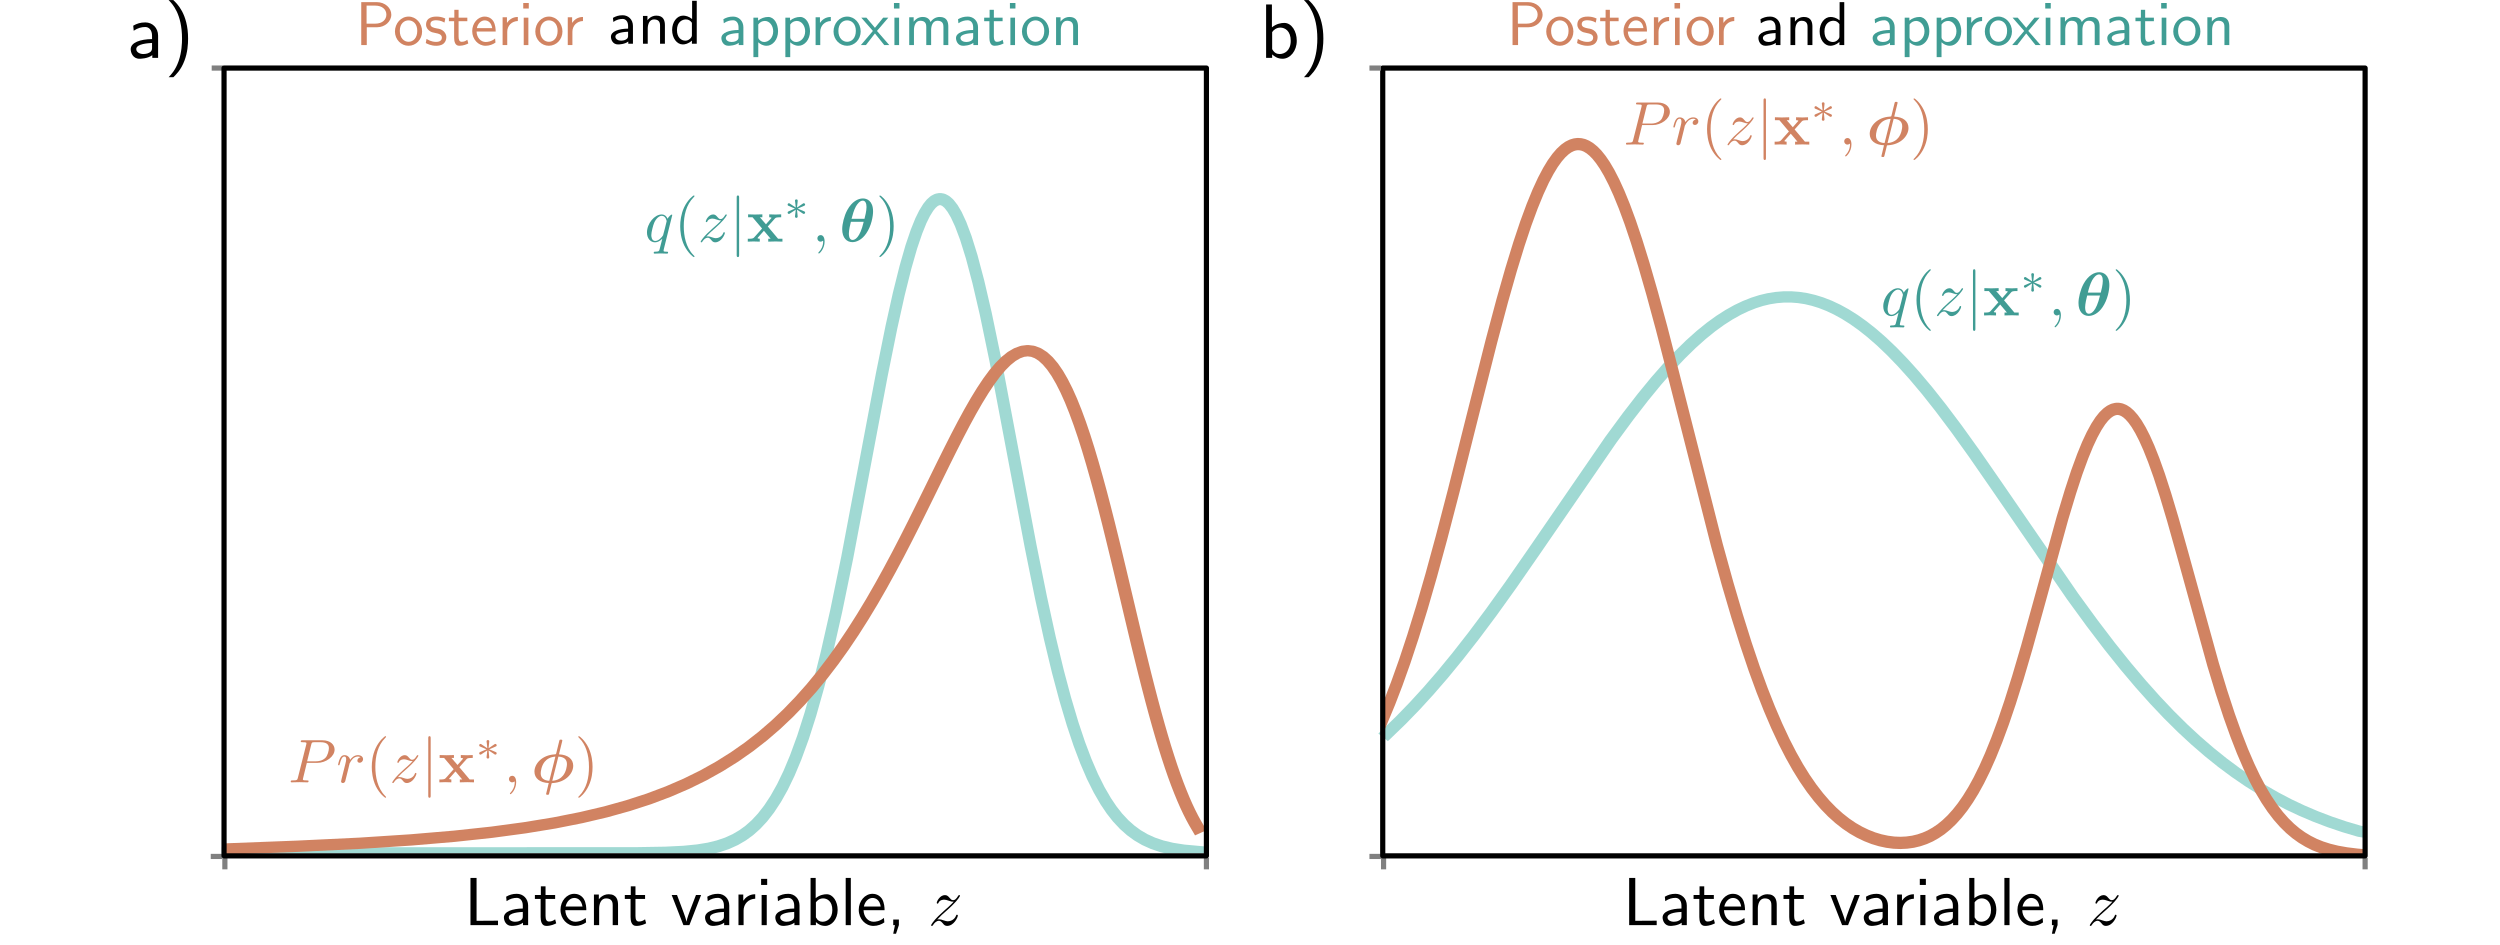 <?xml version="1.0" encoding="UTF-8"?>
<svg xmlns="http://www.w3.org/2000/svg" xmlns:xlink="http://www.w3.org/1999/xlink" width="410.037pt" height="154.963pt" viewBox="0 0 410.037 154.963">
<defs>
<clipPath id="clip-0">
<path clip-rule="nonzero" d="M 226 47 L 387.645 47 L 387.645 139 L 226 139 Z M 226 47 "/>
</clipPath>
<clipPath id="clip-1">
<path clip-rule="nonzero" d="M 226.777 22 L 387.645 22 L 387.645 140.539 L 226.777 140.539 Z M 226.777 22 "/>
</clipPath>
<clipPath id="clip-2">
<path clip-rule="nonzero" d="M 35 31 L 199 31 L 199 139.957 L 35 139.957 Z M 35 31 "/>
</clipPath>
</defs>
<g clip-path="url(#clip-0)">
<path fill="none" stroke-width="2.12" stroke-linecap="square" stroke-linejoin="round" stroke="rgb(62.744%, 85.097%, 82.744%)" stroke-opacity="1" stroke-miterlimit="4" d="M 227.566 137.272 L 229.738 134.882 L 232.004 132.219 L 234.27 129.392 L 236.633 126.279 L 239.086 122.863 L 241.73 119.001 L 244.566 114.67 L 247.777 109.559 L 251.648 103.186 L 264.207 82.337 L 267.043 77.939 L 269.496 74.322 L 271.668 71.303 L 273.652 68.721 L 275.543 66.437 L 277.336 64.435 L 279.035 62.7 L 280.641 61.22 L 282.152 59.971 L 283.57 58.936 L 284.984 58.031 L 286.309 57.313 L 287.629 56.715 L 288.859 56.269 L 290.086 55.935 L 291.312 55.712 L 292.543 55.596 L 293.77 55.591 L 294.996 55.698 L 296.227 55.912 L 297.453 56.242 L 298.68 56.675 L 300.004 57.264 L 301.324 57.977 L 302.648 58.807 L 304.062 59.824 L 305.48 60.974 L 306.992 62.339 L 308.598 63.936 L 310.297 65.786 L 312.09 67.905 L 313.98 70.3 L 316.059 73.118 L 318.324 76.383 L 320.875 80.258 L 323.801 84.91 L 327.484 90.98 L 339.953 111.687 L 343.164 116.713 L 345.996 120.958 L 348.641 124.727 L 351.098 128.045 L 353.457 131.06 L 355.723 133.794 L 357.988 136.358 L 360.164 138.655 L 362.336 140.8 L 364.508 142.794 L 366.68 144.635 L 368.852 146.335 L 371.023 147.891 L 373.195 149.309 L 375.367 150.607 L 377.539 151.776 L 379.805 152.877 L 382.168 153.903 L 384.527 154.813 L 386.984 155.642 L 392.168 156.556 " transform="matrix(1, 0, 0, 0.876, 0, 0)"/>
</g>
<g clip-path="url(#clip-1)">
<path fill="none" stroke-width="2.012" stroke-linecap="square" stroke-linejoin="round" stroke="rgb(81.96%, 51.372%, 38.431%)" stroke-opacity="1" stroke-miterlimit="4" d="M 233.222 118.152 L 234.46 115.258 L 235.701 112.117 L 237.027 108.504 L 238.433 104.371 L 239.923 99.68 L 241.494 94.402 L 243.229 88.227 L 245.298 80.504 L 248.44 68.34 L 251.665 55.953 L 253.485 49.324 L 254.976 44.234 L 256.301 40.039 L 257.458 36.668 L 258.535 33.828 L 259.527 31.473 L 260.435 29.562 L 261.263 28.039 L 262.006 26.848 L 262.753 25.84 L 263.412 25.098 L 264.075 24.504 L 264.653 24.109 L 265.232 23.832 L 265.73 23.688 L 266.228 23.629 L 266.722 23.66 L 267.22 23.773 L 267.714 23.977 L 268.293 24.324 L 268.871 24.785 L 269.454 25.359 L 270.113 26.156 L 270.776 27.098 L 271.519 28.324 L 272.346 29.891 L 273.174 31.66 L 274.086 33.828 L 275.078 36.441 L 276.151 39.539 L 277.392 43.422 L 278.798 48.164 L 280.373 53.805 L 282.438 61.605 L 289.717 89.426 L 291.537 95.82 L 293.112 101.016 L 294.598 105.617 L 296.004 109.664 L 297.33 113.191 L 298.571 116.246 L 299.812 119.062 L 301.05 121.637 L 302.211 123.832 L 303.368 125.832 L 304.525 127.641 L 305.686 129.273 L 306.843 130.734 L 308 132.035 L 309.157 133.188 L 310.318 134.203 L 311.474 135.086 L 312.631 135.848 L 313.792 136.496 L 314.949 137.035 L 316.106 137.477 L 317.263 137.816 L 318.424 138.059 L 319.581 138.207 L 320.658 138.25 L 321.731 138.199 L 322.807 138.055 L 323.799 137.824 L 324.792 137.496 L 325.704 137.102 L 326.612 136.605 L 327.523 136.008 L 328.431 135.289 L 329.343 134.445 L 330.251 133.469 L 331.163 132.348 L 332.071 131.07 L 332.983 129.633 L 333.891 128.027 L 334.883 126.074 L 335.875 123.91 L 336.952 121.328 L 338.029 118.5 L 339.186 115.188 L 340.507 111.102 L 341.998 106.172 L 343.902 99.512 L 348.036 84.926 L 349.361 80.66 L 350.434 77.48 L 351.43 74.84 L 352.254 72.883 L 353.001 71.336 L 353.744 70.012 L 354.407 69.023 L 354.985 68.32 L 355.564 67.77 L 356.062 67.418 L 356.556 67.184 L 357.054 67.066 L 357.468 67.059 L 357.882 67.133 L 358.376 67.328 L 358.874 67.641 L 359.368 68.066 L 359.947 68.707 L 360.529 69.496 L 361.188 70.574 L 361.851 71.832 L 362.594 73.445 L 363.422 75.473 L 364.334 77.953 L 365.406 81.176 L 366.648 85.207 L 368.303 90.938 L 373.433 108.973 L 374.839 113.473 L 376.16 117.391 L 377.321 120.539 L 378.394 123.215 L 379.471 125.645 L 380.463 127.672 L 381.455 129.492 L 382.447 131.113 L 383.44 132.551 L 384.432 133.812 L 385.428 134.91 L 386.421 135.859 L 387.413 136.672 L 388.405 137.363 L 389.482 137.992 L 390.554 138.516 L 391.711 138.969 L 392.953 139.355 L 394.359 139.691 L 395.933 139.961 L 397.753 140.18 L 398.581 140.25 " transform="matrix(0.972, 0, 0, 1, 0, 0)"/>
</g>
<path fill="none" stroke-width="0.85" stroke-linecap="butt" stroke-linejoin="miter" stroke="rgb(50.195%, 50.195%, 50.195%)" stroke-opacity="1" stroke-miterlimit="4" d="M 36.602 11.164 L 34.719 11.164 "/>
<path fill="none" stroke-width="0.85" stroke-linecap="butt" stroke-linejoin="miter" stroke="rgb(50.195%, 50.195%, 50.195%)" stroke-opacity="1" stroke-miterlimit="4" d="M 36.449 140.469 L 34.566 140.469 "/>
<path fill="none" stroke-width="0.85" stroke-linecap="butt" stroke-linejoin="miter" stroke="rgb(50.195%, 50.195%, 50.195%)" stroke-opacity="1" stroke-miterlimit="4" d="M 36.883 140.703 L 36.883 142.586 "/>
<path fill="none" stroke-width="0.85" stroke-linecap="butt" stroke-linejoin="miter" stroke="rgb(50.195%, 50.195%, 50.195%)" stroke-opacity="1" stroke-miterlimit="4" d="M 197.871 140.703 L 197.871 142.586 "/>
<path fill="none" stroke-width="0.85" stroke-linecap="butt" stroke-linejoin="miter" stroke="rgb(50.195%, 50.195%, 50.195%)" stroke-opacity="1" stroke-miterlimit="4" d="M 226.492 140.469 L 224.609 140.469 "/>
<path fill="none" stroke-width="0.85" stroke-linecap="butt" stroke-linejoin="miter" stroke="rgb(50.195%, 50.195%, 50.195%)" stroke-opacity="1" stroke-miterlimit="4" d="M 226.926 140.703 L 226.926 142.586 "/>
<path fill="none" stroke-width="0.85" stroke-linecap="butt" stroke-linejoin="miter" stroke="rgb(50.195%, 50.195%, 50.195%)" stroke-opacity="1" stroke-miterlimit="4" d="M 387.914 140.703 L 387.914 142.586 "/>
<path fill="none" stroke-width="0.85" stroke-linecap="butt" stroke-linejoin="round" stroke="rgb(0%, 0%, 0%)" stroke-opacity="1" stroke-miterlimit="4" d="M 226.789 11.164 L 387.914 11.164 L 387.914 140.371 L 226.789 140.371 Z M 226.789 11.164 "/>
<g clip-path="url(#clip-2)">
<path fill="none" stroke-width="1.985" stroke-linecap="square" stroke-linejoin="round" stroke="rgb(62.744%, 85.097%, 82.744%)" stroke-opacity="1" stroke-miterlimit="4" d="M -196.699 139.738 L -194.162 139.508 L -192.232 139.207 L -190.54 138.801 L -189.09 138.309 L -187.761 137.707 L -186.554 137 L -185.467 136.207 L -184.377 135.242 L -183.29 134.078 L -182.325 132.848 L -181.36 131.418 L -180.274 129.547 L -179.183 127.363 L -178.097 124.844 L -177.01 121.969 L -175.924 118.719 L -174.716 114.66 L -173.505 110.121 L -172.176 104.594 L -170.73 97.973 L -169.038 89.59 L -166.623 76.82 L -163.239 58.953 L -161.668 51.406 L -160.46 46.215 L -159.374 42.117 L -158.409 39.02 L -157.561 36.766 L -156.838 35.207 L -156.232 34.18 L -155.63 33.41 L -155.145 32.984 L -154.661 32.727 L -154.18 32.641 L -153.696 32.727 L -153.211 32.984 L -152.73 33.41 L -152.246 34.008 L -151.644 34.984 L -151.038 36.207 L -150.315 38 L -149.467 40.5 L -148.502 43.863 L -147.416 48.215 L -146.208 53.645 L -144.637 61.41 L -142.339 73.566 L -138.959 91.438 L -137.145 100.242 L -135.574 107.172 L -134.246 112.449 L -132.917 117.152 L -131.71 120.93 L -130.502 124.238 L -129.416 126.832 L -128.329 129.086 L -127.239 131.027 L -126.152 132.68 L -125.066 134.078 L -123.98 135.242 L -122.893 136.207 L -121.803 137 L -120.595 137.707 L -119.267 138.309 L -117.817 138.801 L -116.25 139.184 L -114.436 139.48 L -112.142 139.707 L -109.122 139.855 L -104.409 139.934 L -37.372 139.957 " transform="matrix(-1, 0, 0, 1, 0, 0)"/>
</g>
<path fill="none" stroke-width="2.117" stroke-linecap="square" stroke-linejoin="round" stroke="rgb(81.96%, 51.372%, 38.431%)" stroke-opacity="1" stroke-miterlimit="4" d="M 37.848 158.38 L 48.77 157.904 L 59.039 157.344 L 67.43 156.722 L 74.527 156.037 L 80.672 155.286 L 86.094 154.455 L 90.941 153.552 L 95.328 152.561 L 99.336 151.49 L 103.02 150.321 L 106.43 149.063 L 109.605 147.703 L 112.574 146.245 L 115.367 144.681 L 117.996 143.009 L 120.484 141.236 L 122.848 139.351 L 125.094 137.36 L 127.234 135.262 L 129.281 133.057 L 131.238 130.75 L 133.117 128.35 L 134.922 125.852 L 136.66 123.27 L 138.332 120.607 L 139.949 117.869 L 141.508 115.073 L 143.02 112.224 L 144.48 109.335 L 145.895 106.419 L 147.27 103.49 L 148.605 100.556 L 149.902 97.64 L 151.16 94.756 L 152.391 91.92 L 153.586 89.146 L 154.75 86.448 L 155.887 83.852 L 156.996 81.363 L 158.078 79.008 L 159.137 76.798 L 160.172 74.745 L 161.184 72.869 L 162.172 71.18 L 163.141 69.687 L 164.09 68.407 L 165.02 67.349 L 165.934 66.513 L 166.828 65.917 L 167.703 65.553 L 168.562 65.433 L 169.406 65.553 L 170.238 65.917 L 171.051 66.513 L 171.852 67.349 L 172.641 68.407 L 173.414 69.687 L 174.172 71.18 L 174.922 72.869 L 175.66 74.745 L 176.383 76.798 L 177.098 79.008 L 177.801 81.363 L 178.492 83.852 L 179.172 86.448 L 179.844 89.146 L 180.508 91.92 L 181.16 94.756 L 181.805 97.64 L 182.438 100.556 L 183.066 103.49 L 183.684 106.419 L 184.293 109.335 L 184.895 112.224 L 185.488 115.073 L 186.074 117.869 L 186.652 120.607 L 187.227 123.27 L 187.789 125.852 L 188.348 128.35 L 188.898 130.75 L 189.445 133.057 L 189.984 135.262 L 190.516 137.36 L 191.039 139.351 L 191.562 141.236 L 192.074 143.009 L 192.582 144.681 L 193.086 146.245 L 193.586 147.703 L 194.078 149.063 L 194.562 150.321 L 195.047 151.49 L 195.523 152.561 L 195.996 153.552 L 196.461 154.455 " transform="matrix(1, 0, 0, 0.879, 0, 0)"/>
<path fill="none" stroke-width="0.85" stroke-linecap="butt" stroke-linejoin="round" stroke="rgb(0%, 0%, 0%)" stroke-opacity="1" stroke-miterlimit="4" d="M 36.746 11.164 L 197.871 11.164 L 197.871 140.371 L 36.746 140.371 Z M 36.746 11.164 "/>
<path fill-rule="nonzero" fill="rgb(25.098%, 61.176%, 58.038%)" fill-opacity="1" d="M 110.258 35.281 C 110.258 35.234 110.227 35.188 110.164 35.188 C 110.055 35.188 109.641 35.582 109.484 35.883 C 109.262 35.332 108.867 35.172 108.535 35.172 C 107.348 35.172 106.113 36.66 106.113 38.133 C 106.113 39.113 106.699 39.746 107.441 39.746 C 107.871 39.746 108.266 39.508 108.629 39.145 C 108.535 39.492 108.203 40.852 108.168 40.949 C 108.09 41.234 108.012 41.266 107.441 41.281 C 107.316 41.281 107.219 41.281 107.219 41.484 C 107.219 41.484 107.219 41.598 107.348 41.598 C 107.664 41.598 108.027 41.566 108.359 41.566 C 108.691 41.566 109.055 41.598 109.402 41.598 C 109.453 41.598 109.578 41.598 109.578 41.391 C 109.578 41.281 109.484 41.281 109.309 41.281 C 108.836 41.281 108.836 41.215 108.836 41.121 C 108.836 41.043 108.852 40.98 108.867 40.898 Z M 107.473 39.523 C 106.855 39.523 106.824 38.75 106.824 38.574 C 106.824 38.082 107.109 36.992 107.285 36.566 C 107.602 35.82 108.121 35.395 108.535 35.395 C 109.199 35.395 109.34 36.215 109.34 36.281 C 109.34 36.344 108.785 38.559 108.754 38.59 C 108.598 38.875 108.027 39.523 107.473 39.523 Z M 107.473 39.523 "/>
<path fill-rule="nonzero" fill="rgb(25.098%, 61.176%, 58.038%)" fill-opacity="1" d="M 113.906 42.055 C 113.906 42.023 113.906 42.008 113.73 41.832 C 112.48 40.566 112.148 38.652 112.148 37.102 C 112.148 35.348 112.531 33.59 113.781 32.34 C 113.906 32.215 113.906 32.199 113.906 32.164 C 113.906 32.086 113.875 32.055 113.812 32.055 C 113.699 32.055 112.797 32.75 112.195 34.031 C 111.691 35.141 111.562 36.266 111.562 37.102 C 111.562 37.895 111.676 39.113 112.23 40.266 C 112.848 41.5 113.699 42.168 113.812 42.168 C 113.875 42.168 113.906 42.133 113.906 42.055 Z M 113.906 42.055 "/>
<path fill-rule="nonzero" fill="rgb(25.098%, 61.176%, 58.038%)" fill-opacity="1" d="M 115.836 38.797 C 116.375 38.211 116.676 37.957 117.039 37.641 C 117.039 37.641 117.656 37.102 118.02 36.738 C 118.984 35.805 119.207 35.316 119.207 35.266 C 119.207 35.172 119.113 35.172 119.098 35.172 C 119.016 35.172 119 35.188 118.938 35.281 C 118.637 35.773 118.43 35.934 118.195 35.934 C 117.941 35.934 117.832 35.773 117.672 35.598 C 117.48 35.379 117.309 35.172 116.977 35.172 C 116.215 35.172 115.758 36.105 115.758 36.328 C 115.758 36.375 115.789 36.438 115.867 36.438 C 115.965 36.438 115.98 36.391 116.012 36.328 C 116.199 35.852 116.785 35.852 116.863 35.852 C 117.07 35.852 117.262 35.918 117.496 35.996 C 117.91 36.152 118.02 36.152 118.273 36.152 C 117.91 36.582 117.07 37.309 116.879 37.465 L 115.965 38.32 C 115.281 39 114.918 39.57 114.918 39.648 C 114.918 39.746 115.031 39.746 115.047 39.746 C 115.125 39.746 115.141 39.73 115.203 39.617 C 115.441 39.254 115.742 38.984 116.074 38.984 C 116.297 38.984 116.406 39.082 116.66 39.367 C 116.816 39.586 117.008 39.746 117.293 39.746 C 118.305 39.746 118.891 38.465 118.891 38.195 C 118.891 38.148 118.844 38.082 118.762 38.082 C 118.668 38.082 118.652 38.148 118.621 38.227 C 118.383 38.875 117.734 39.066 117.402 39.066 C 117.215 39.066 117.023 39 116.816 38.938 C 116.469 38.812 116.312 38.766 116.105 38.766 C 116.09 38.766 115.93 38.766 115.836 38.797 Z M 115.836 38.797 "/>
<path fill-rule="nonzero" fill="rgb(25.098%, 61.176%, 58.038%)" fill-opacity="1" d="M 121.227 32.418 C 121.227 32.246 121.227 32.055 121.035 32.055 C 120.828 32.055 120.828 32.246 120.828 32.418 L 120.828 41.801 C 120.828 41.977 120.828 42.168 121.035 42.168 C 121.227 42.168 121.227 41.977 121.227 41.801 Z M 121.227 32.418 "/>
<path fill-rule="nonzero" fill="rgb(25.098%, 61.176%, 58.038%)" fill-opacity="1" d="M 125.926 37.148 L 127.098 35.836 C 127.238 35.695 127.301 35.633 128.125 35.633 L 128.125 35.156 C 127.777 35.172 127.254 35.188 127.207 35.188 C 126.953 35.188 126.449 35.156 126.164 35.156 L 126.164 35.633 C 126.305 35.633 126.434 35.648 126.543 35.711 C 126.512 35.773 126.512 35.805 126.465 35.836 L 125.625 36.785 L 124.629 35.633 L 125.039 35.633 L 125.039 35.156 C 124.77 35.156 124.137 35.188 123.805 35.188 C 123.488 35.188 123.031 35.156 122.699 35.156 L 122.699 35.633 L 123.426 35.633 L 124.992 37.484 L 123.664 38.969 C 123.504 39.16 123.141 39.16 122.648 39.16 L 122.648 39.633 C 123 39.617 123.535 39.602 123.582 39.602 C 123.836 39.602 124.422 39.617 124.613 39.633 L 124.613 39.16 C 124.438 39.16 124.25 39.113 124.25 39.051 C 124.25 39.031 124.25 39.031 124.312 38.953 L 125.293 37.848 L 126.398 39.16 L 126.004 39.16 L 126.004 39.633 C 126.273 39.617 126.891 39.602 127.223 39.602 C 127.539 39.602 128 39.617 128.332 39.633 L 128.332 39.16 L 127.617 39.16 Z M 125.926 37.148 "/>
<path fill-rule="nonzero" fill="rgb(25.098%, 61.176%, 58.038%)" fill-opacity="1" d="M 130.832 34.215 C 131.418 33.965 131.668 33.867 131.844 33.773 C 131.984 33.727 132.051 33.695 132.051 33.551 C 132.051 33.441 131.953 33.332 131.828 33.332 C 131.781 33.332 131.766 33.332 131.684 33.395 L 130.719 34.043 L 130.832 32.996 C 130.848 32.871 130.832 32.699 130.609 32.699 C 130.531 32.699 130.387 32.746 130.387 32.902 C 130.387 32.965 130.418 33.172 130.434 33.25 C 130.449 33.363 130.5 33.883 130.516 34.043 L 129.551 33.395 C 129.484 33.363 129.469 33.332 129.406 33.332 C 129.266 33.332 129.184 33.441 129.184 33.551 C 129.184 33.695 129.266 33.742 129.328 33.758 L 130.387 34.215 C 129.816 34.469 129.551 34.562 129.375 34.645 C 129.25 34.707 129.184 34.738 129.184 34.863 C 129.184 34.992 129.266 35.086 129.406 35.086 C 129.453 35.086 129.469 35.086 129.551 35.023 L 130.516 34.391 L 130.387 35.516 C 130.387 35.672 130.531 35.734 130.609 35.734 C 130.703 35.734 130.832 35.672 130.832 35.516 C 130.832 35.449 130.801 35.246 130.801 35.18 C 130.785 35.055 130.734 34.547 130.719 34.391 L 131.559 34.945 C 131.75 35.086 131.766 35.086 131.828 35.086 C 131.953 35.086 132.051 34.992 132.051 34.863 C 132.051 34.723 131.953 34.691 131.891 34.66 Z M 130.832 34.215 "/>
<path fill-rule="nonzero" fill="rgb(25.098%, 61.176%, 58.038%)" fill-opacity="1" d="M 135.246 39.617 C 135.246 38.953 134.996 38.559 134.598 38.559 C 134.266 38.559 134.062 38.812 134.062 39.098 C 134.062 39.367 134.266 39.633 134.598 39.633 C 134.711 39.633 134.852 39.586 134.945 39.508 C 134.977 39.477 134.996 39.477 134.996 39.477 C 135.012 39.477 135.012 39.477 135.012 39.617 C 135.012 40.379 134.66 40.98 134.328 41.312 C 134.219 41.422 134.219 41.438 134.219 41.469 C 134.219 41.551 134.266 41.582 134.312 41.582 C 134.426 41.582 135.246 40.805 135.246 39.617 Z M 135.246 39.617 "/>
<path fill-rule="nonzero" fill="rgb(25.098%, 61.176%, 58.038%)" fill-opacity="1" d="M 143.195 34.684 C 143.195 32.91 142.152 32.547 141.535 32.547 C 140.727 32.547 139.73 33.066 138.973 34.445 C 138.449 35.395 138.133 36.77 138.133 37.578 C 138.133 39.051 138.91 39.715 139.812 39.715 C 140.492 39.715 141.379 39.316 142.074 38.289 C 142.93 37.055 143.195 35.441 143.195 34.684 Z M 139.668 35.883 C 139.812 35.301 140.078 34.383 140.379 33.859 C 140.617 33.449 141.027 32.91 141.504 32.91 C 141.93 32.91 142.121 33.352 142.121 33.953 C 142.121 34.586 141.898 35.473 141.789 35.883 Z M 141.66 36.375 C 141.027 39.082 140.191 39.352 139.844 39.352 C 139.699 39.352 139.477 39.316 139.336 39 C 139.227 38.734 139.227 38.336 139.227 38.32 C 139.227 37.75 139.445 36.801 139.559 36.375 Z M 141.66 36.375 "/>
<path fill-rule="nonzero" fill="rgb(25.098%, 61.176%, 58.038%)" fill-opacity="1" d="M 146.574 37.102 C 146.574 36.328 146.465 35.109 145.91 33.953 C 145.309 32.719 144.441 32.055 144.344 32.055 C 144.281 32.055 144.234 32.102 144.234 32.164 C 144.234 32.199 144.234 32.215 144.426 32.402 C 145.422 33.398 145.992 35 145.992 37.102 C 145.992 38.844 145.625 40.617 144.375 41.883 C 144.234 42.008 144.234 42.023 144.234 42.055 C 144.234 42.117 144.281 42.168 144.344 42.168 C 144.441 42.168 145.359 41.469 145.941 40.188 C 146.465 39.082 146.574 37.957 146.574 37.102 Z M 146.574 37.102 "/>
<path fill-rule="nonzero" fill="rgb(25.098%, 61.176%, 58.038%)" fill-opacity="1" d="M 313.027 47.387 C 313.027 47.34 312.996 47.293 312.934 47.293 C 312.82 47.293 312.41 47.688 312.25 47.988 C 312.031 47.434 311.633 47.273 311.301 47.273 C 310.117 47.273 308.883 48.762 308.883 50.234 C 308.883 51.215 309.465 51.848 310.211 51.848 C 310.637 51.848 311.035 51.609 311.398 51.246 C 311.301 51.594 310.969 52.957 310.938 53.051 C 310.859 53.336 310.781 53.367 310.211 53.383 C 310.082 53.383 309.988 53.383 309.988 53.59 C 309.988 53.59 309.988 53.699 310.117 53.699 C 310.434 53.699 310.797 53.668 311.129 53.668 C 311.461 53.668 311.824 53.699 312.172 53.699 C 312.219 53.699 312.348 53.699 312.348 53.492 C 312.348 53.383 312.25 53.383 312.078 53.383 C 311.602 53.383 311.602 53.32 311.602 53.227 C 311.602 53.145 311.617 53.082 311.633 53.004 Z M 310.242 51.625 C 309.625 51.625 309.594 50.852 309.594 50.676 C 309.594 50.188 309.879 49.094 310.051 48.668 C 310.367 47.926 310.891 47.496 311.301 47.496 C 311.969 47.496 312.109 48.32 312.109 48.383 C 312.109 48.445 311.555 50.66 311.523 50.691 C 311.367 50.977 310.797 51.625 310.242 51.625 Z M 310.242 51.625 "/>
<path fill-rule="nonzero" fill="rgb(25.098%, 61.176%, 58.038%)" fill-opacity="1" d="M 316.676 54.16 C 316.676 54.125 316.676 54.109 316.5 53.938 C 315.25 52.672 314.918 50.758 314.918 49.207 C 314.918 47.449 315.297 45.691 316.547 44.441 C 316.676 44.316 316.676 44.301 316.676 44.27 C 316.676 44.191 316.645 44.156 316.578 44.156 C 316.469 44.156 315.566 44.855 314.965 46.137 C 314.461 47.242 314.332 48.367 314.332 49.207 C 314.332 49.996 314.445 51.215 314.996 52.371 C 315.613 53.605 316.469 54.27 316.578 54.27 C 316.645 54.27 316.676 54.238 316.676 54.16 Z M 316.676 54.16 "/>
<path fill-rule="nonzero" fill="rgb(25.098%, 61.176%, 58.038%)" fill-opacity="1" d="M 318.605 50.898 C 319.145 50.312 319.445 50.059 319.809 49.742 C 319.809 49.742 320.426 49.207 320.789 48.84 C 321.754 47.906 321.977 47.418 321.977 47.371 C 321.977 47.273 321.879 47.273 321.863 47.273 C 321.785 47.273 321.77 47.293 321.707 47.387 C 321.406 47.875 321.199 48.035 320.961 48.035 C 320.711 48.035 320.598 47.875 320.441 47.703 C 320.25 47.48 320.078 47.273 319.742 47.273 C 318.984 47.273 318.527 48.207 318.527 48.43 C 318.527 48.477 318.559 48.543 318.637 48.543 C 318.73 48.543 318.746 48.492 318.777 48.43 C 318.969 47.957 319.555 47.957 319.633 47.957 C 319.84 47.957 320.027 48.02 320.266 48.098 C 320.676 48.258 320.789 48.258 321.043 48.258 C 320.676 48.684 319.84 49.41 319.648 49.57 L 318.73 50.426 C 318.051 51.105 317.688 51.676 317.688 51.754 C 317.688 51.848 317.797 51.848 317.812 51.848 C 317.895 51.848 317.91 51.832 317.973 51.723 C 318.211 51.359 318.512 51.09 318.844 51.09 C 319.062 51.09 319.176 51.184 319.426 51.469 C 319.586 51.691 319.777 51.848 320.062 51.848 C 321.074 51.848 321.66 50.566 321.66 50.297 C 321.66 50.25 321.609 50.188 321.531 50.188 C 321.438 50.188 321.422 50.25 321.391 50.328 C 321.152 50.977 320.504 51.168 320.172 51.168 C 319.98 51.168 319.793 51.105 319.586 51.043 C 319.238 50.914 319.078 50.867 318.875 50.867 C 318.859 50.867 318.699 50.867 318.605 50.898 Z M 318.605 50.898 "/>
<path fill-rule="nonzero" fill="rgb(25.098%, 61.176%, 58.038%)" fill-opacity="1" d="M 323.992 44.523 C 323.992 44.348 323.992 44.156 323.805 44.156 C 323.598 44.156 323.598 44.348 323.598 44.523 L 323.598 53.906 C 323.598 54.078 323.598 54.27 323.805 54.27 C 323.992 54.27 323.992 54.078 323.992 53.906 Z M 323.992 44.523 "/>
<path fill-rule="nonzero" fill="rgb(25.098%, 61.176%, 58.038%)" fill-opacity="1" d="M 328.695 49.254 L 329.863 47.941 C 330.008 47.797 330.07 47.734 330.895 47.734 L 330.895 47.258 C 330.547 47.273 330.023 47.293 329.977 47.293 C 329.723 47.293 329.215 47.258 328.93 47.258 L 328.93 47.734 C 329.074 47.734 329.199 47.75 329.312 47.812 C 329.281 47.875 329.281 47.906 329.23 47.941 L 328.395 48.891 L 327.398 47.734 L 327.809 47.734 L 327.809 47.258 C 327.539 47.258 326.906 47.293 326.574 47.293 C 326.258 47.293 325.797 47.258 325.465 47.258 L 325.465 47.734 L 326.195 47.734 L 327.762 49.586 L 326.43 51.074 C 326.273 51.262 325.91 51.262 325.418 51.262 L 325.418 51.738 C 325.766 51.723 326.305 51.707 326.352 51.707 C 326.605 51.707 327.191 51.723 327.379 51.738 L 327.379 51.262 C 327.207 51.262 327.016 51.215 327.016 51.152 C 327.016 51.137 327.016 51.137 327.082 51.059 L 328.062 49.949 L 329.168 51.262 L 328.773 51.262 L 328.773 51.738 C 329.043 51.723 329.66 51.707 329.992 51.707 C 330.309 51.707 330.766 51.723 331.098 51.738 L 331.098 51.262 L 330.387 51.262 Z M 328.695 49.254 "/>
<path fill-rule="nonzero" fill="rgb(25.098%, 61.176%, 58.038%)" fill-opacity="1" d="M 333.598 46.32 C 334.184 46.066 334.438 45.973 334.613 45.875 C 334.754 45.828 334.816 45.797 334.816 45.656 C 334.816 45.543 334.723 45.434 334.598 45.434 C 334.547 45.434 334.531 45.434 334.453 45.496 L 333.488 46.145 L 333.598 45.102 C 333.613 44.973 333.598 44.801 333.379 44.801 C 333.297 44.801 333.156 44.848 333.156 45.004 C 333.156 45.07 333.188 45.273 333.203 45.355 C 333.219 45.465 333.266 45.988 333.281 46.145 L 332.316 45.496 C 332.254 45.465 332.238 45.434 332.176 45.434 C 332.031 45.434 331.953 45.543 331.953 45.656 C 331.953 45.797 332.031 45.844 332.098 45.859 L 333.156 46.32 C 332.586 46.574 332.316 46.668 332.145 46.746 C 332.016 46.809 331.953 46.84 331.953 46.969 C 331.953 47.094 332.031 47.188 332.176 47.188 C 332.223 47.188 332.238 47.188 332.316 47.125 L 333.281 46.492 L 333.156 47.617 C 333.156 47.773 333.297 47.84 333.379 47.84 C 333.473 47.84 333.598 47.773 333.598 47.617 C 333.598 47.555 333.566 47.348 333.566 47.285 C 333.551 47.156 333.504 46.652 333.488 46.492 L 334.328 47.047 C 334.516 47.188 334.531 47.188 334.598 47.188 C 334.723 47.188 334.816 47.094 334.816 46.969 C 334.816 46.824 334.723 46.793 334.66 46.762 Z M 333.598 46.32 "/>
<path fill-rule="nonzero" fill="rgb(25.098%, 61.176%, 58.038%)" fill-opacity="1" d="M 338.016 51.723 C 338.016 51.059 337.762 50.66 337.367 50.66 C 337.035 50.66 336.828 50.914 336.828 51.199 C 336.828 51.469 337.035 51.738 337.367 51.738 C 337.477 51.738 337.621 51.691 337.715 51.609 C 337.746 51.578 337.762 51.578 337.762 51.578 C 337.777 51.578 337.777 51.578 337.777 51.723 C 337.777 52.48 337.43 53.082 337.098 53.414 C 336.988 53.523 336.988 53.543 336.988 53.574 C 336.988 53.652 337.035 53.684 337.082 53.684 C 337.191 53.684 338.016 52.91 338.016 51.723 Z M 338.016 51.723 "/>
<path fill-rule="nonzero" fill="rgb(25.098%, 61.176%, 58.038%)" fill-opacity="1" d="M 345.965 46.785 C 345.965 45.012 344.922 44.648 344.305 44.648 C 343.496 44.648 342.5 45.172 341.742 46.547 C 341.219 47.496 340.902 48.875 340.902 49.68 C 340.902 51.152 341.676 51.816 342.578 51.816 C 343.258 51.816 344.145 51.422 344.84 50.391 C 345.695 49.156 345.965 47.543 345.965 46.785 Z M 342.438 47.988 C 342.578 47.402 342.848 46.484 343.148 45.961 C 343.387 45.551 343.797 45.012 344.273 45.012 C 344.699 45.012 344.891 45.457 344.891 46.059 C 344.891 46.691 344.668 47.574 344.559 47.988 Z M 344.43 48.477 C 343.797 51.184 342.957 51.453 342.609 51.453 C 342.469 51.453 342.246 51.422 342.105 51.105 C 341.992 50.836 341.992 50.441 341.992 50.426 C 341.992 49.855 342.215 48.906 342.324 48.477 Z M 344.43 48.477 "/>
<path fill-rule="nonzero" fill="rgb(25.098%, 61.176%, 58.038%)" fill-opacity="1" d="M 349.344 49.207 C 349.344 48.43 349.234 47.211 348.68 46.059 C 348.078 44.824 347.207 44.156 347.113 44.156 C 347.051 44.156 347.004 44.207 347.004 44.27 C 347.004 44.301 347.004 44.316 347.191 44.508 C 348.188 45.504 348.758 47.102 348.758 49.207 C 348.758 50.945 348.395 52.719 347.145 53.984 C 347.004 54.109 347.004 54.125 347.004 54.16 C 347.004 54.223 347.051 54.27 347.113 54.27 C 347.207 54.27 348.125 53.574 348.711 52.293 C 349.234 51.184 349.344 50.059 349.344 49.207 Z M 349.344 49.207 "/>
<path fill="none" stroke-width="0.85" stroke-linecap="butt" stroke-linejoin="miter" stroke="rgb(50.195%, 50.195%, 50.195%)" stroke-opacity="1" stroke-miterlimit="4" d="M 226.492 11.164 L 224.609 11.164 "/>
<path fill-rule="nonzero" fill="rgb(81.96%, 51.372%, 38.039%)" fill-opacity="1" d="M 61.859 4.469 C 63.113 4.469 64.18 3.547 64.18 2.398 C 64.18 1.32 63.18 0.348 61.777 0.348 L 59.25 0.348 L 59.25 7.395 L 60.156 7.395 L 60.156 4.469 Z M 61.555 0.922 C 62.668 0.922 63.371 1.543 63.371 2.398 C 63.371 3.211 62.719 3.879 61.555 3.879 L 60.125 3.879 L 60.125 0.922 Z M 61.555 0.922 "/>
<path fill-rule="nonzero" fill="rgb(81.96%, 51.372%, 38.039%)" fill-opacity="1" d="M 69.23 5.168 C 69.23 3.801 68.215 2.719 67.02 2.719 C 65.766 2.719 64.777 3.832 64.777 5.168 C 64.777 6.504 65.812 7.508 67.004 7.508 C 68.215 7.508 69.23 6.488 69.23 5.168 Z M 67.004 6.855 C 66.305 6.855 65.574 6.281 65.574 5.059 C 65.574 3.832 66.336 3.34 67.004 3.34 C 67.719 3.34 68.438 3.863 68.438 5.059 C 68.438 6.266 67.754 6.855 67.004 6.855 Z M 67.004 6.855 "/>
<path fill-rule="nonzero" fill="rgb(81.96%, 51.372%, 38.039%)" fill-opacity="1" d="M 73.031 3.035 C 72.504 2.797 72.094 2.719 71.566 2.719 C 71.312 2.719 69.879 2.719 69.879 4.039 C 69.879 4.547 70.184 4.867 70.438 5.059 C 70.738 5.281 70.961 5.328 71.52 5.438 C 71.887 5.504 72.473 5.629 72.473 6.172 C 72.473 6.871 71.68 6.871 71.52 6.871 C 70.707 6.871 70.137 6.488 69.961 6.379 L 69.832 7.062 C 70.152 7.219 70.707 7.508 71.535 7.508 C 71.727 7.508 72.281 7.508 72.711 7.188 C 73.031 6.934 73.207 6.535 73.207 6.09 C 73.207 5.535 72.824 5.199 72.809 5.168 C 72.41 4.801 72.141 4.738 71.629 4.66 C 71.074 4.547 70.598 4.438 70.598 3.945 C 70.598 3.324 71.328 3.324 71.473 3.324 C 71.789 3.324 72.332 3.355 72.902 3.703 Z M 73.031 3.035 "/>
<path fill-rule="nonzero" fill="rgb(81.96%, 51.372%, 38.039%)" fill-opacity="1" d="M 75.215 3.48 L 76.648 3.48 L 76.648 2.895 L 75.215 2.895 L 75.215 1.605 L 74.516 1.605 L 74.516 2.895 L 73.625 2.895 L 73.625 3.48 L 74.484 3.48 L 74.484 6.188 C 74.484 6.789 74.629 7.508 75.328 7.508 C 76.027 7.508 76.555 7.254 76.809 7.125 L 76.648 6.52 C 76.379 6.742 76.059 6.855 75.727 6.855 C 75.359 6.855 75.215 6.551 75.215 6.012 Z M 75.215 3.48 "/>
<path fill-rule="nonzero" fill="rgb(81.96%, 51.372%, 38.039%)" fill-opacity="1" d="M 81.297 5.168 C 81.297 4.836 81.281 4.07 80.898 3.449 C 80.469 2.828 79.867 2.719 79.5 2.719 C 78.371 2.719 77.449 3.801 77.449 5.105 C 77.449 6.441 78.434 7.508 79.645 7.508 C 80.281 7.508 80.867 7.27 81.266 6.98 L 81.203 6.312 C 80.566 6.855 79.883 6.887 79.66 6.887 C 78.848 6.887 78.195 6.172 78.164 5.168 Z M 78.211 4.613 C 78.371 3.848 78.91 3.34 79.5 3.34 C 80.023 3.34 80.582 3.672 80.727 4.613 Z M 78.211 4.613 "/>
<path fill-rule="nonzero" fill="rgb(81.96%, 51.372%, 38.039%)" fill-opacity="1" d="M 83.195 5.215 C 83.195 4.215 83.93 3.48 84.93 3.449 L 84.93 2.781 C 84.023 2.781 83.465 3.293 83.148 3.754 L 83.148 2.828 L 82.434 2.828 L 82.434 7.395 L 83.195 7.395 Z M 83.195 5.215 "/>
<path fill-rule="nonzero" fill="rgb(81.96%, 51.372%, 38.039%)" fill-opacity="1" d="M 86.727 0.492 L 85.82 0.492 L 85.82 1.398 L 86.727 1.398 Z M 86.66 2.895 L 85.898 2.895 L 85.898 7.395 L 86.66 7.395 Z M 86.66 2.895 "/>
<path fill-rule="nonzero" fill="rgb(81.96%, 51.372%, 38.039%)" fill-opacity="1" d="M 92.25 5.168 C 92.25 3.801 91.23 2.719 90.039 2.719 C 88.781 2.719 87.797 3.832 87.797 5.168 C 87.797 6.504 88.832 7.508 90.023 7.508 C 91.23 7.508 92.25 6.488 92.25 5.168 Z M 90.023 6.855 C 89.324 6.855 88.59 6.281 88.59 5.059 C 88.59 3.832 89.355 3.34 90.023 3.34 C 90.738 3.34 91.457 3.863 91.457 5.059 C 91.457 6.266 90.77 6.855 90.023 6.855 Z M 90.023 6.855 "/>
<path fill-rule="nonzero" fill="rgb(81.96%, 51.372%, 38.039%)" fill-opacity="1" d="M 93.883 5.215 C 93.883 4.215 94.613 3.48 95.617 3.449 L 95.617 2.781 C 94.711 2.781 94.152 3.293 93.836 3.754 L 93.836 2.828 L 93.121 2.828 L 93.121 7.395 L 93.883 7.395 Z M 93.883 5.215 "/>
<path fill-rule="nonzero" fill="rgb(0%, 0%, 0%)" fill-opacity="1" d="M 103.812 4.25 C 103.812 3.215 103.066 2.5 102.125 2.5 C 101.473 2.5 101.012 2.66 100.535 2.93 L 100.598 3.598 C 101.125 3.23 101.633 3.105 102.125 3.105 C 102.602 3.105 103.016 3.5 103.016 4.25 L 103.016 4.695 C 101.488 4.711 100.203 5.141 100.203 6.031 C 100.203 6.461 100.473 7.289 101.363 7.289 C 101.504 7.289 102.461 7.273 103.047 6.809 L 103.047 7.176 L 103.812 7.176 Z M 103.016 5.84 C 103.016 6.031 103.016 6.285 102.668 6.477 C 102.379 6.652 101.984 6.668 101.871 6.668 C 101.395 6.668 100.934 6.43 100.934 6.016 C 100.934 5.301 102.57 5.234 103.016 5.203 Z M 103.016 5.84 "/>
<path fill-rule="nonzero" fill="rgb(0%, 0%, 0%)" fill-opacity="1" d="M 109.055 4.152 C 109.055 3.484 108.895 2.562 107.652 2.562 C 106.746 2.562 106.238 3.246 106.191 3.328 L 106.191 2.609 L 105.457 2.609 L 105.457 7.176 L 106.238 7.176 L 106.238 4.695 C 106.238 4.027 106.492 3.184 107.27 3.184 C 108.242 3.184 108.258 3.898 108.258 4.219 L 108.258 7.176 L 109.055 7.176 Z M 109.055 4.152 "/>
<path fill-rule="nonzero" fill="rgb(0%, 0%, 0%)" fill-opacity="1" d="M 114.277 0.129 L 113.516 0.129 L 113.516 3.121 C 112.973 2.676 112.418 2.562 112.035 2.562 C 111.031 2.562 110.238 3.613 110.238 4.918 C 110.238 6.254 111.016 7.289 111.988 7.289 C 112.32 7.289 112.91 7.191 113.484 6.652 L 113.484 7.176 L 114.277 7.176 Z M 113.484 5.762 C 113.484 5.902 113.469 6.094 113.148 6.383 C 112.91 6.586 112.656 6.668 112.402 6.668 C 111.766 6.668 111.031 6.191 111.031 4.934 C 111.031 3.598 111.906 3.184 112.496 3.184 C 112.957 3.184 113.262 3.406 113.484 3.742 Z M 113.484 5.762 "/>
<path fill-rule="nonzero" fill="rgb(25.098%, 61.568%, 58.038%)" fill-opacity="1" d="M 121.926 4.469 C 121.926 3.434 121.18 2.719 120.238 2.719 C 119.586 2.719 119.125 2.879 118.648 3.148 L 118.711 3.816 C 119.238 3.449 119.746 3.324 120.238 3.324 C 120.719 3.324 121.129 3.723 121.129 4.469 L 121.129 4.914 C 119.602 4.93 118.316 5.359 118.316 6.25 C 118.316 6.68 118.586 7.508 119.477 7.508 C 119.621 7.508 120.574 7.492 121.164 7.031 L 121.164 7.395 L 121.926 7.395 Z M 121.129 6.059 C 121.129 6.25 121.129 6.504 120.781 6.695 C 120.496 6.871 120.098 6.887 119.984 6.887 C 119.508 6.887 119.047 6.648 119.047 6.234 C 119.047 5.52 120.684 5.453 121.129 5.422 Z M 121.129 6.059 "/>
<path fill-rule="nonzero" fill="rgb(25.098%, 61.568%, 58.038%)" fill-opacity="1" d="M 124.367 6.934 C 124.684 7.219 125.129 7.508 125.734 7.508 C 126.723 7.508 127.613 6.504 127.613 5.137 C 127.613 3.91 126.977 2.781 126.004 2.781 C 125.402 2.781 124.812 2.988 124.336 3.387 L 124.336 2.895 L 123.57 2.895 L 123.57 9.367 L 124.367 9.367 Z M 124.367 4.023 C 124.605 3.656 125.004 3.434 125.449 3.434 C 126.211 3.434 126.816 4.199 126.816 5.137 C 126.816 6.172 126.102 6.887 125.336 6.887 C 124.941 6.887 124.668 6.68 124.461 6.41 C 124.367 6.266 124.367 6.234 124.367 6.059 Z M 124.367 4.023 "/>
<path fill-rule="nonzero" fill="rgb(25.098%, 61.568%, 58.038%)" fill-opacity="1" d="M 129.609 6.934 C 129.926 7.219 130.371 7.508 130.977 7.508 C 131.961 7.508 132.852 6.504 132.852 5.137 C 132.852 3.91 132.219 2.781 131.246 2.781 C 130.641 2.781 130.055 2.988 129.578 3.387 L 129.578 2.895 L 128.812 2.895 L 128.812 9.367 L 129.609 9.367 Z M 129.609 4.023 C 129.848 3.656 130.246 3.434 130.691 3.434 C 131.453 3.434 132.059 4.199 132.059 5.137 C 132.059 6.172 131.344 6.887 130.578 6.887 C 130.18 6.887 129.91 6.68 129.703 6.41 C 129.609 6.266 129.609 6.234 129.609 6.059 Z M 129.609 4.023 "/>
<path fill-rule="nonzero" fill="rgb(25.098%, 61.568%, 58.038%)" fill-opacity="1" d="M 134.535 5.215 C 134.535 4.215 135.266 3.48 136.266 3.449 L 136.266 2.781 C 135.359 2.781 134.805 3.293 134.484 3.754 L 134.484 2.828 L 133.77 2.828 L 133.77 7.395 L 134.535 7.395 Z M 134.535 5.215 "/>
<path fill-rule="nonzero" fill="rgb(25.098%, 61.568%, 58.038%)" fill-opacity="1" d="M 141.164 5.168 C 141.164 3.801 140.148 2.719 138.953 2.719 C 137.695 2.719 136.711 3.832 136.711 5.168 C 136.711 6.504 137.746 7.508 138.938 7.508 C 140.148 7.508 141.164 6.488 141.164 5.168 Z M 138.938 6.855 C 138.238 6.855 137.508 6.281 137.508 5.059 C 137.508 3.832 138.27 3.34 138.938 3.34 C 139.652 3.34 140.371 3.863 140.371 5.059 C 140.371 6.266 139.684 6.855 138.938 6.855 Z M 138.938 6.855 "/>
<path fill-rule="nonzero" fill="rgb(25.098%, 61.568%, 58.038%)" fill-opacity="1" d="M 143.836 5.074 L 145.699 2.895 L 144.855 2.895 L 143.504 4.562 L 142.102 2.895 L 141.258 2.895 L 143.168 5.074 L 141.195 7.395 L 142.023 7.395 L 143.504 5.488 L 145.031 7.395 L 145.855 7.395 Z M 143.836 5.074 "/>
<path fill-rule="nonzero" fill="rgb(25.098%, 61.568%, 58.038%)" fill-opacity="1" d="M 147.527 0.492 L 146.621 0.492 L 146.621 1.398 L 147.527 1.398 Z M 147.465 2.895 L 146.699 2.895 L 146.699 7.395 L 147.465 7.395 Z M 147.465 2.895 "/>
<path fill-rule="nonzero" fill="rgb(25.098%, 61.568%, 58.038%)" fill-opacity="1" d="M 155.535 4.371 C 155.535 3.688 155.375 2.781 154.133 2.781 C 153.531 2.781 153.004 3.07 152.621 3.609 C 152.367 2.848 151.652 2.781 151.336 2.781 C 150.602 2.781 150.125 3.195 149.855 3.562 L 149.855 2.828 L 149.125 2.828 L 149.125 7.395 L 149.902 7.395 L 149.902 4.914 C 149.902 4.215 150.188 3.402 150.938 3.402 C 151.875 3.402 151.922 4.055 151.922 4.438 L 151.922 7.395 L 152.719 7.395 L 152.719 4.914 C 152.719 4.215 152.988 3.402 153.754 3.402 C 154.691 3.402 154.738 4.055 154.738 4.438 L 154.738 7.395 L 155.535 7.395 Z M 155.535 4.371 "/>
<path fill-rule="nonzero" fill="rgb(25.098%, 61.568%, 58.038%)" fill-opacity="1" d="M 160.41 4.469 C 160.41 3.434 159.664 2.719 158.723 2.719 C 158.07 2.719 157.609 2.879 157.133 3.148 L 157.195 3.816 C 157.723 3.449 158.23 3.324 158.723 3.324 C 159.199 3.324 159.613 3.723 159.613 4.469 L 159.613 4.914 C 158.086 4.93 156.797 5.359 156.797 6.25 C 156.797 6.68 157.07 7.508 157.961 7.508 C 158.102 7.508 159.059 7.492 159.645 7.031 L 159.645 7.395 L 160.41 7.395 Z M 159.613 6.059 C 159.613 6.25 159.613 6.504 159.266 6.695 C 158.977 6.871 158.582 6.887 158.469 6.887 C 157.992 6.887 157.531 6.648 157.531 6.234 C 157.531 5.52 159.168 5.453 159.613 5.422 Z M 159.613 6.059 "/>
<path fill-rule="nonzero" fill="rgb(25.098%, 61.568%, 58.038%)" fill-opacity="1" d="M 163.008 3.48 L 164.441 3.48 L 164.441 2.895 L 163.008 2.895 L 163.008 1.605 L 162.309 1.605 L 162.309 2.895 L 161.418 2.895 L 161.418 3.48 L 162.277 3.48 L 162.277 6.188 C 162.277 6.789 162.422 7.508 163.121 7.508 C 163.82 7.508 164.348 7.254 164.602 7.125 L 164.441 6.52 C 164.172 6.742 163.852 6.855 163.52 6.855 C 163.152 6.855 163.008 6.551 163.008 6.012 Z M 163.008 3.48 "/>
<path fill-rule="nonzero" fill="rgb(25.098%, 61.568%, 58.038%)" fill-opacity="1" d="M 166.547 0.492 L 165.641 0.492 L 165.641 1.398 L 166.547 1.398 Z M 166.48 2.895 L 165.719 2.895 L 165.719 7.395 L 166.48 7.395 Z M 166.48 2.895 "/>
<path fill-rule="nonzero" fill="rgb(25.098%, 61.568%, 58.038%)" fill-opacity="1" d="M 172.07 5.168 C 172.07 3.801 171.051 2.719 169.859 2.719 C 168.602 2.719 167.617 3.832 167.617 5.168 C 167.617 6.504 168.652 7.508 169.844 7.508 C 171.051 7.508 172.07 6.488 172.07 5.168 Z M 169.844 6.855 C 169.145 6.855 168.41 6.281 168.41 5.059 C 168.41 3.832 169.176 3.34 169.844 3.34 C 170.559 3.34 171.277 3.863 171.277 5.059 C 171.277 6.266 170.59 6.855 169.844 6.855 Z M 169.844 6.855 "/>
<path fill-rule="nonzero" fill="rgb(25.098%, 61.568%, 58.038%)" fill-opacity="1" d="M 176.809 4.371 C 176.809 3.703 176.648 2.781 175.406 2.781 C 174.5 2.781 173.992 3.465 173.945 3.547 L 173.945 2.828 L 173.211 2.828 L 173.211 7.395 L 173.992 7.395 L 173.992 4.914 C 173.992 4.246 174.246 3.402 175.027 3.402 C 175.996 3.402 176.012 4.117 176.012 4.438 L 176.012 7.395 L 176.809 7.395 Z M 176.809 4.371 "/>
<path fill-rule="nonzero" fill="rgb(0%, 0%, 0%)" fill-opacity="1" d="M 78.164 143.992 L 77.164 143.992 L 77.164 151.738 L 81.68 151.738 L 81.68 151.004 C 80.699 151.023 79.703 151.023 78.707 151.023 L 78.164 151.023 Z M 78.164 143.992 "/>
<path fill-rule="nonzero" fill="rgb(0%, 0%, 0%)" fill-opacity="1" d="M 86.621 148.52 C 86.621 147.383 85.797 146.598 84.766 146.598 C 84.047 146.598 83.539 146.773 83.016 147.07 L 83.086 147.805 C 83.664 147.402 84.223 147.262 84.766 147.262 C 85.289 147.262 85.746 147.699 85.746 148.52 L 85.746 149.012 C 84.066 149.027 82.648 149.5 82.648 150.48 C 82.648 150.953 82.945 151.863 83.926 151.863 C 84.082 151.863 85.133 151.844 85.781 151.336 L 85.781 151.738 L 86.621 151.738 Z M 85.746 150.27 C 85.746 150.48 85.746 150.762 85.359 150.969 C 85.047 151.164 84.609 151.18 84.484 151.18 C 83.961 151.18 83.453 150.918 83.453 150.461 C 83.453 149.676 85.254 149.605 85.746 149.57 Z M 85.746 150.27 "/>
<path fill-rule="nonzero" fill="rgb(0%, 0%, 0%)" fill-opacity="1" d="M 89.477 147.438 L 91.051 147.438 L 91.051 146.789 L 89.477 146.789 L 89.477 145.371 L 88.707 145.371 L 88.707 146.789 L 87.73 146.789 L 87.73 147.438 L 88.672 147.438 L 88.672 150.41 C 88.672 151.074 88.832 151.863 89.602 151.863 C 90.371 151.863 90.949 151.582 91.227 151.441 L 91.051 150.777 C 90.754 151.023 90.406 151.145 90.039 151.145 C 89.637 151.145 89.477 150.812 89.477 150.219 Z M 89.477 147.438 "/>
<path fill-rule="nonzero" fill="rgb(0%, 0%, 0%)" fill-opacity="1" d="M 96.164 149.289 C 96.164 148.922 96.148 148.082 95.727 147.402 C 95.254 146.719 94.59 146.598 94.188 146.598 C 92.945 146.598 91.93 147.785 91.93 149.223 C 91.93 150.691 93.016 151.863 94.344 151.863 C 95.043 151.863 95.691 151.602 96.129 151.285 L 96.059 150.551 C 95.359 151.145 94.605 151.18 94.363 151.18 C 93.469 151.18 92.754 150.395 92.719 149.289 Z M 92.77 148.68 C 92.945 147.84 93.539 147.277 94.188 147.277 C 94.766 147.277 95.375 147.645 95.535 148.68 Z M 92.77 148.68 "/>
<path fill-rule="nonzero" fill="rgb(0%, 0%, 0%)" fill-opacity="1" d="M 101.367 148.418 C 101.367 147.68 101.191 146.668 99.828 146.668 C 98.828 146.668 98.27 147.418 98.219 147.508 L 98.219 146.719 L 97.414 146.719 L 97.414 151.738 L 98.27 151.738 L 98.27 149.012 C 98.27 148.277 98.551 147.348 99.406 147.348 C 100.473 147.348 100.492 148.137 100.492 148.484 L 100.492 151.738 L 101.367 151.738 Z M 101.367 148.418 "/>
<path fill-rule="nonzero" fill="rgb(0%, 0%, 0%)" fill-opacity="1" d="M 104.227 147.438 L 105.801 147.438 L 105.801 146.789 L 104.227 146.789 L 104.227 145.371 L 103.457 145.371 L 103.457 146.789 L 102.477 146.789 L 102.477 147.438 L 103.422 147.438 L 103.422 150.41 C 103.422 151.074 103.578 151.863 104.348 151.863 C 105.117 151.863 105.695 151.582 105.973 151.441 L 105.801 150.777 C 105.5 151.023 105.152 151.145 104.785 151.145 C 104.383 151.145 104.227 150.812 104.227 150.219 Z M 104.227 147.438 "/>
<path fill-rule="nonzero" fill="rgb(0%, 0%, 0%)" fill-opacity="1" d="M 114.992 146.789 L 114.152 146.789 L 113.262 149.098 C 113.035 149.727 112.684 150.621 112.598 151.145 L 112.578 151.145 C 112.527 150.742 112.23 149.973 112.125 149.676 L 111.039 146.789 L 110.164 146.789 L 112.09 151.738 L 113.07 151.738 Z M 114.992 146.789 "/>
<path fill-rule="nonzero" fill="rgb(0%, 0%, 0%)" fill-opacity="1" d="M 119.609 148.52 C 119.609 147.383 118.789 146.598 117.758 146.598 C 117.039 146.598 116.531 146.773 116.008 147.07 L 116.078 147.805 C 116.656 147.402 117.215 147.262 117.758 147.262 C 118.281 147.262 118.738 147.699 118.738 148.52 L 118.738 149.012 C 117.059 149.027 115.641 149.5 115.641 150.48 C 115.641 150.953 115.938 151.863 116.918 151.863 C 117.074 151.863 118.125 151.844 118.773 151.336 L 118.773 151.738 L 119.609 151.738 Z M 118.738 150.27 C 118.738 150.48 118.738 150.762 118.352 150.969 C 118.035 151.164 117.598 151.18 117.477 151.18 C 116.953 151.18 116.445 150.918 116.445 150.461 C 116.445 149.676 118.246 149.605 118.738 149.57 Z M 118.738 150.27 "/>
<path fill-rule="nonzero" fill="rgb(0%, 0%, 0%)" fill-opacity="1" d="M 121.961 149.344 C 121.961 148.242 122.766 147.438 123.867 147.402 L 123.867 146.668 C 122.867 146.668 122.258 147.227 121.906 147.734 L 121.906 146.719 L 121.121 146.719 L 121.121 151.738 L 121.961 151.738 Z M 121.961 149.344 "/>
<path fill-rule="nonzero" fill="rgb(0%, 0%, 0%)" fill-opacity="1" d="M 125.828 144.148 L 124.832 144.148 L 124.832 145.145 L 125.828 145.145 Z M 125.758 146.789 L 124.918 146.789 L 124.918 151.738 L 125.758 151.738 Z M 125.758 146.789 "/>
<path fill-rule="nonzero" fill="rgb(0%, 0%, 0%)" fill-opacity="1" d="M 131.133 148.52 C 131.133 147.383 130.312 146.598 129.281 146.598 C 128.562 146.598 128.055 146.773 127.531 147.07 L 127.602 147.805 C 128.18 147.402 128.738 147.262 129.281 147.262 C 129.805 147.262 130.262 147.699 130.262 148.52 L 130.262 149.012 C 128.582 149.027 127.164 149.5 127.164 150.48 C 127.164 150.953 127.461 151.863 128.441 151.863 C 128.598 151.863 129.648 151.844 130.297 151.336 L 130.297 151.738 L 131.133 151.738 Z M 130.262 150.27 C 130.262 150.48 130.262 150.762 129.875 150.969 C 129.559 151.164 129.121 151.18 129 151.18 C 128.477 151.18 127.969 150.918 127.969 150.461 C 127.969 149.676 129.77 149.605 130.262 149.57 Z M 130.262 150.27 "/>
<path fill-rule="nonzero" fill="rgb(0%, 0%, 0%)" fill-opacity="1" d="M 133.785 143.992 L 132.945 143.992 L 132.945 151.738 L 133.82 151.738 L 133.82 151.234 C 134.082 151.477 134.57 151.863 135.324 151.863 C 136.426 151.863 137.387 150.742 137.387 149.254 C 137.387 147.875 136.637 146.668 135.586 146.668 C 135.148 146.668 134.449 146.773 133.785 147.312 Z M 133.82 147.996 C 133.996 147.734 134.398 147.348 135.008 147.348 C 135.676 147.348 136.516 147.82 136.516 149.254 C 136.516 150.707 135.586 151.18 134.906 151.18 C 134.469 151.18 134.102 150.988 133.82 150.461 Z M 133.82 147.996 "/>
<path fill-rule="nonzero" fill="rgb(0%, 0%, 0%)" fill-opacity="1" d="M 138.707 143.992 L 139.547 143.992 L 139.547 151.738 L 138.707 151.738 Z M 138.707 143.992 "/>
<path fill-rule="nonzero" fill="rgb(0%, 0%, 0%)" fill-opacity="1" d="M 145.082 149.289 C 145.082 148.922 145.062 148.082 144.645 147.402 C 144.172 146.719 143.508 146.598 143.105 146.598 C 141.863 146.598 140.848 147.785 140.848 149.223 C 140.848 150.691 141.934 151.863 143.262 151.863 C 143.961 151.863 144.609 151.602 145.047 151.285 L 144.977 150.551 C 144.277 151.145 143.523 151.18 143.277 151.18 C 142.387 151.18 141.668 150.395 141.633 149.289 Z M 141.688 148.68 C 141.863 147.84 142.457 147.277 143.105 147.277 C 143.68 147.277 144.293 147.645 144.449 148.68 Z M 141.688 148.68 "/>
<path fill-rule="nonzero" fill="rgb(0%, 0%, 0%)" fill-opacity="1" d="M 147.43 151.723 L 147.43 150.812 L 146.504 150.812 L 146.504 151.738 L 146.785 151.738 L 146.504 153.141 L 146.961 153.141 Z M 147.43 151.723 "/>
<path fill-rule="nonzero" fill="rgb(0%, 0%, 0%)" fill-opacity="1" d="M 153.727 150.812 C 154.32 150.164 154.652 149.887 155.055 149.535 C 155.055 149.535 155.738 148.941 156.141 148.539 C 157.207 147.508 157.453 146.965 157.453 146.91 C 157.453 146.809 157.348 146.809 157.332 146.809 C 157.242 146.809 157.227 146.824 157.156 146.93 C 156.824 147.473 156.594 147.645 156.332 147.645 C 156.055 147.645 155.93 147.473 155.758 147.277 C 155.547 147.035 155.355 146.809 154.988 146.809 C 154.148 146.809 153.641 147.84 153.641 148.082 C 153.641 148.137 153.676 148.207 153.762 148.207 C 153.867 148.207 153.883 148.152 153.918 148.082 C 154.129 147.559 154.777 147.559 154.863 147.559 C 155.09 147.559 155.301 147.629 155.562 147.715 C 156.02 147.891 156.141 147.891 156.422 147.891 C 156.02 148.363 155.09 149.168 154.883 149.344 L 153.867 150.289 C 153.113 151.039 152.711 151.668 152.711 151.758 C 152.711 151.863 152.836 151.863 152.852 151.863 C 152.941 151.863 152.957 151.844 153.027 151.723 C 153.289 151.32 153.621 151.023 153.988 151.023 C 154.234 151.023 154.355 151.129 154.637 151.441 C 154.812 151.688 155.02 151.863 155.336 151.863 C 156.457 151.863 157.102 150.445 157.102 150.148 C 157.102 150.094 157.051 150.027 156.965 150.027 C 156.859 150.027 156.84 150.094 156.805 150.184 C 156.543 150.898 155.824 151.109 155.457 151.109 C 155.25 151.109 155.039 151.039 154.812 150.969 C 154.426 150.832 154.25 150.777 154.023 150.777 C 154.008 150.777 153.832 150.777 153.727 150.812 Z M 153.727 150.812 "/>
<path fill-rule="nonzero" fill="rgb(0%, 0%, 0%)" fill-opacity="1" d="M 268.207 143.992 L 267.207 143.992 L 267.207 151.738 L 271.723 151.738 L 271.723 151.004 C 270.742 151.023 269.746 151.023 268.746 151.023 L 268.207 151.023 Z M 268.207 143.992 "/>
<path fill-rule="nonzero" fill="rgb(0%, 0%, 0%)" fill-opacity="1" d="M 276.66 148.52 C 276.66 147.383 275.84 146.598 274.809 146.598 C 274.09 146.598 273.582 146.773 273.059 147.07 L 273.129 147.805 C 273.707 147.402 274.266 147.262 274.809 147.262 C 275.332 147.262 275.785 147.699 275.785 148.52 L 275.785 149.012 C 274.109 149.027 272.691 149.5 272.691 150.48 C 272.691 150.953 272.988 151.863 273.969 151.863 C 274.125 151.863 275.176 151.844 275.82 151.336 L 275.82 151.738 L 276.66 151.738 Z M 275.785 150.27 C 275.785 150.48 275.785 150.762 275.402 150.969 C 275.086 151.164 274.648 151.18 274.527 151.18 C 274.004 151.18 273.496 150.918 273.496 150.461 C 273.496 149.676 275.297 149.605 275.785 149.57 Z M 275.785 150.27 "/>
<path fill-rule="nonzero" fill="rgb(0%, 0%, 0%)" fill-opacity="1" d="M 279.52 147.438 L 281.094 147.438 L 281.094 146.789 L 279.52 146.789 L 279.52 145.371 L 278.75 145.371 L 278.75 146.789 L 277.77 146.789 L 277.77 147.438 L 278.715 147.438 L 278.715 150.41 C 278.715 151.074 278.875 151.863 279.645 151.863 C 280.414 151.863 280.988 151.582 281.27 151.441 L 281.094 150.777 C 280.797 151.023 280.449 151.145 280.082 151.145 C 279.68 151.145 279.52 150.812 279.52 150.219 Z M 279.52 147.438 "/>
<path fill-rule="nonzero" fill="rgb(0%, 0%, 0%)" fill-opacity="1" d="M 286.207 149.289 C 286.207 148.922 286.188 148.082 285.77 147.402 C 285.297 146.719 284.633 146.598 284.23 146.598 C 282.988 146.598 281.973 147.785 281.973 149.223 C 281.973 150.691 283.059 151.863 284.387 151.863 C 285.086 151.863 285.734 151.602 286.172 151.285 L 286.102 150.551 C 285.402 151.145 284.648 151.18 284.406 151.18 C 283.512 151.18 282.797 150.395 282.762 149.289 Z M 282.812 148.68 C 282.988 147.84 283.582 147.277 284.23 147.277 C 284.809 147.277 285.418 147.645 285.578 148.68 Z M 282.812 148.68 "/>
<path fill-rule="nonzero" fill="rgb(0%, 0%, 0%)" fill-opacity="1" d="M 291.41 148.418 C 291.41 147.68 291.234 146.668 289.871 146.668 C 288.871 146.668 288.312 147.418 288.262 147.508 L 288.262 146.719 L 287.457 146.719 L 287.457 151.738 L 288.312 151.738 L 288.312 149.012 C 288.312 148.277 288.594 147.348 289.449 147.348 C 290.516 147.348 290.535 148.137 290.535 148.484 L 290.535 151.738 L 291.41 151.738 Z M 291.41 148.418 "/>
<path fill-rule="nonzero" fill="rgb(0%, 0%, 0%)" fill-opacity="1" d="M 294.266 147.438 L 295.84 147.438 L 295.84 146.789 L 294.266 146.789 L 294.266 145.371 L 293.496 145.371 L 293.496 146.789 L 292.52 146.789 L 292.52 147.438 L 293.461 147.438 L 293.461 150.41 C 293.461 151.074 293.621 151.863 294.391 151.863 C 295.16 151.863 295.738 151.582 296.016 151.441 L 295.84 150.777 C 295.543 151.023 295.195 151.145 294.828 151.145 C 294.426 151.145 294.266 150.812 294.266 150.219 Z M 294.266 147.438 "/>
<path fill-rule="nonzero" fill="rgb(0%, 0%, 0%)" fill-opacity="1" d="M 305.035 146.789 L 304.195 146.789 L 303.305 149.098 C 303.074 149.727 302.727 150.621 302.637 151.145 L 302.621 151.145 C 302.57 150.742 302.27 149.973 302.168 149.676 L 301.082 146.789 L 300.207 146.789 L 302.133 151.738 L 303.109 151.738 Z M 305.035 146.789 "/>
<path fill-rule="nonzero" fill="rgb(0%, 0%, 0%)" fill-opacity="1" d="M 309.652 148.52 C 309.652 147.383 308.832 146.598 307.801 146.598 C 307.082 146.598 306.574 146.773 306.051 147.07 L 306.121 147.805 C 306.695 147.402 307.258 147.262 307.801 147.262 C 308.324 147.262 308.777 147.699 308.777 148.52 L 308.777 149.012 C 307.098 149.027 305.684 149.5 305.684 150.48 C 305.684 150.953 305.98 151.863 306.961 151.863 C 307.117 151.863 308.168 151.844 308.812 151.336 L 308.812 151.738 L 309.652 151.738 Z M 308.777 150.27 C 308.777 150.48 308.777 150.762 308.395 150.969 C 308.078 151.164 307.641 151.18 307.52 151.18 C 306.996 151.18 306.488 150.918 306.488 150.461 C 306.488 149.676 308.289 149.605 308.777 149.57 Z M 308.777 150.27 "/>
<path fill-rule="nonzero" fill="rgb(0%, 0%, 0%)" fill-opacity="1" d="M 312 149.344 C 312 148.242 312.805 147.438 313.906 147.402 L 313.906 146.668 C 312.91 146.668 312.297 147.227 311.949 147.734 L 311.949 146.719 L 311.16 146.719 L 311.16 151.738 L 312 151.738 Z M 312 149.344 "/>
<path fill-rule="nonzero" fill="rgb(0%, 0%, 0%)" fill-opacity="1" d="M 315.871 144.148 L 314.875 144.148 L 314.875 145.145 L 315.871 145.145 Z M 315.801 146.789 L 314.961 146.789 L 314.961 151.738 L 315.801 151.738 Z M 315.801 146.789 "/>
<path fill-rule="nonzero" fill="rgb(0%, 0%, 0%)" fill-opacity="1" d="M 321.176 148.52 C 321.176 147.383 320.355 146.598 319.324 146.598 C 318.605 146.598 318.098 146.773 317.574 147.07 L 317.645 147.805 C 318.223 147.402 318.781 147.262 319.324 147.262 C 319.848 147.262 320.301 147.699 320.301 148.52 L 320.301 149.012 C 318.625 149.027 317.207 149.5 317.207 150.48 C 317.207 150.953 317.504 151.863 318.484 151.863 C 318.641 151.863 319.691 151.844 320.336 151.336 L 320.336 151.738 L 321.176 151.738 Z M 320.301 150.27 C 320.301 150.48 320.301 150.762 319.918 150.969 C 319.602 151.164 319.164 151.18 319.043 151.18 C 318.52 151.18 318.012 150.918 318.012 150.461 C 318.012 149.676 319.812 149.605 320.301 149.57 Z M 320.301 150.27 "/>
<path fill-rule="nonzero" fill="rgb(0%, 0%, 0%)" fill-opacity="1" d="M 323.828 143.992 L 322.988 143.992 L 322.988 151.738 L 323.863 151.738 L 323.863 151.234 C 324.125 151.477 324.613 151.863 325.367 151.863 C 326.469 151.863 327.43 150.742 327.43 149.254 C 327.43 147.875 326.68 146.668 325.629 146.668 C 325.191 146.668 324.492 146.773 323.828 147.312 Z M 323.863 147.996 C 324.035 147.734 324.438 147.348 325.051 147.348 C 325.715 147.348 326.555 147.82 326.555 149.254 C 326.555 150.707 325.629 151.18 324.945 151.18 C 324.508 151.18 324.141 150.988 323.863 150.461 Z M 323.863 147.996 "/>
<path fill-rule="nonzero" fill="rgb(0%, 0%, 0%)" fill-opacity="1" d="M 328.75 143.992 L 329.59 143.992 L 329.59 151.738 L 328.75 151.738 Z M 328.75 143.992 "/>
<path fill-rule="nonzero" fill="rgb(0%, 0%, 0%)" fill-opacity="1" d="M 335.121 149.289 C 335.121 148.922 335.105 148.082 334.684 147.402 C 334.215 146.719 333.547 146.598 333.145 146.598 C 331.902 146.598 330.891 147.785 330.891 149.223 C 330.891 150.691 331.973 151.863 333.305 151.863 C 334.004 151.863 334.652 151.602 335.086 151.285 L 335.02 150.551 C 334.316 151.145 333.566 151.18 333.32 151.18 C 332.43 151.18 331.711 150.395 331.676 149.289 Z M 331.73 148.68 C 331.902 147.84 332.5 147.277 333.145 147.277 C 333.723 147.277 334.336 147.645 334.492 148.68 Z M 331.73 148.68 "/>
<path fill-rule="nonzero" fill="rgb(0%, 0%, 0%)" fill-opacity="1" d="M 337.473 151.723 L 337.473 150.812 L 336.547 150.812 L 336.547 151.738 L 336.828 151.738 L 336.547 153.141 L 337 153.141 Z M 337.473 151.723 "/>
<path fill-rule="nonzero" fill="rgb(0%, 0%, 0%)" fill-opacity="1" d="M 343.77 150.812 C 344.363 150.164 344.695 149.887 345.098 149.535 C 345.098 149.535 345.781 148.941 346.184 148.539 C 347.25 147.508 347.496 146.965 347.496 146.91 C 347.496 146.809 347.391 146.809 347.371 146.809 C 347.285 146.809 347.27 146.824 347.199 146.93 C 346.867 147.473 346.637 147.645 346.375 147.645 C 346.098 147.645 345.973 147.473 345.797 147.277 C 345.59 147.035 345.395 146.809 345.027 146.809 C 344.188 146.809 343.684 147.84 343.684 148.082 C 343.684 148.137 343.715 148.207 343.805 148.207 C 343.91 148.207 343.926 148.152 343.961 148.082 C 344.172 147.559 344.82 147.559 344.906 147.559 C 345.133 147.559 345.344 147.629 345.605 147.715 C 346.062 147.891 346.184 147.891 346.465 147.891 C 346.062 148.363 345.133 149.168 344.922 149.344 L 343.91 150.289 C 343.156 151.039 342.754 151.668 342.754 151.758 C 342.754 151.863 342.879 151.863 342.895 151.863 C 342.98 151.863 343 151.844 343.07 151.723 C 343.332 151.32 343.664 151.023 344.031 151.023 C 344.277 151.023 344.398 151.129 344.68 151.441 C 344.855 151.688 345.062 151.863 345.379 151.863 C 346.5 151.863 347.145 150.445 347.145 150.148 C 347.145 150.094 347.094 150.027 347.004 150.027 C 346.902 150.027 346.883 150.094 346.848 150.184 C 346.586 150.898 345.867 151.109 345.5 151.109 C 345.293 151.109 345.082 151.039 344.855 150.969 C 344.469 150.832 344.293 150.777 344.066 150.777 C 344.051 150.777 343.875 150.777 343.77 150.812 Z M 343.77 150.812 "/>
<path fill-rule="nonzero" fill="rgb(81.96%, 51.372%, 38.039%)" fill-opacity="1" d="M 250.688 4.469 C 251.941 4.469 253.008 3.547 253.008 2.398 C 253.008 1.32 252.008 0.348 250.605 0.348 L 248.078 0.348 L 248.078 7.395 L 248.984 7.395 L 248.984 4.469 Z M 250.383 0.922 C 251.496 0.922 252.195 1.543 252.195 2.398 C 252.195 3.211 251.547 3.879 250.383 3.879 L 248.953 3.879 L 248.953 0.922 Z M 250.383 0.922 "/>
<path fill-rule="nonzero" fill="rgb(81.96%, 51.372%, 38.039%)" fill-opacity="1" d="M 258.059 5.168 C 258.059 3.801 257.043 2.719 255.848 2.719 C 254.59 2.719 253.605 3.832 253.605 5.168 C 253.605 6.504 254.641 7.508 255.832 7.508 C 257.043 7.508 258.059 6.488 258.059 5.168 Z M 255.832 6.855 C 255.133 6.855 254.402 6.281 254.402 5.059 C 254.402 3.832 255.164 3.34 255.832 3.34 C 256.547 3.34 257.266 3.863 257.266 5.059 C 257.266 6.266 256.578 6.855 255.832 6.855 Z M 255.832 6.855 "/>
<path fill-rule="nonzero" fill="rgb(81.96%, 51.372%, 38.039%)" fill-opacity="1" d="M 261.859 3.035 C 261.332 2.797 260.918 2.719 260.395 2.719 C 260.141 2.719 258.707 2.719 258.707 4.039 C 258.707 4.547 259.012 4.867 259.266 5.059 C 259.566 5.281 259.789 5.328 260.348 5.438 C 260.711 5.504 261.301 5.629 261.301 6.172 C 261.301 6.871 260.504 6.871 260.348 6.871 C 259.535 6.871 258.961 6.488 258.789 6.379 L 258.66 7.062 C 258.98 7.219 259.535 7.508 260.363 7.508 C 260.555 7.508 261.109 7.508 261.539 7.188 C 261.859 6.934 262.031 6.535 262.031 6.09 C 262.031 5.535 261.652 5.199 261.637 5.168 C 261.238 4.801 260.969 4.738 260.457 4.66 C 259.902 4.547 259.426 4.438 259.426 3.945 C 259.426 3.324 260.156 3.324 260.301 3.324 C 260.617 3.324 261.156 3.355 261.73 3.703 Z M 261.859 3.035 "/>
<path fill-rule="nonzero" fill="rgb(81.96%, 51.372%, 38.039%)" fill-opacity="1" d="M 264.043 3.48 L 265.477 3.48 L 265.477 2.895 L 264.043 2.895 L 264.043 1.605 L 263.344 1.605 L 263.344 2.895 L 262.453 2.895 L 262.453 3.48 L 263.312 3.48 L 263.312 6.188 C 263.312 6.789 263.457 7.508 264.156 7.508 C 264.855 7.508 265.379 7.254 265.637 7.125 L 265.477 6.52 C 265.207 6.742 264.887 6.855 264.555 6.855 C 264.188 6.855 264.043 6.551 264.043 6.012 Z M 264.043 3.48 "/>
<path fill-rule="nonzero" fill="rgb(81.96%, 51.372%, 38.039%)" fill-opacity="1" d="M 270.125 5.168 C 270.125 4.836 270.109 4.07 269.727 3.449 C 269.297 2.828 268.695 2.719 268.328 2.719 C 267.199 2.719 266.277 3.801 266.277 5.105 C 266.277 6.441 267.262 7.508 268.473 7.508 C 269.105 7.508 269.695 7.27 270.094 6.98 L 270.031 6.312 C 269.395 6.855 268.711 6.887 268.488 6.887 C 267.676 6.887 267.023 6.172 266.992 5.168 Z M 267.039 4.613 C 267.199 3.848 267.738 3.34 268.328 3.34 C 268.852 3.34 269.41 3.672 269.551 4.613 Z M 267.039 4.613 "/>
<path fill-rule="nonzero" fill="rgb(81.96%, 51.372%, 38.039%)" fill-opacity="1" d="M 272.023 5.215 C 272.023 4.215 272.754 3.48 273.758 3.449 L 273.758 2.781 C 272.852 2.781 272.293 3.293 271.977 3.754 L 271.977 2.828 L 271.262 2.828 L 271.262 7.395 L 272.023 7.395 Z M 272.023 5.215 "/>
<path fill-rule="nonzero" fill="rgb(81.96%, 51.372%, 38.039%)" fill-opacity="1" d="M 275.555 0.492 L 274.645 0.492 L 274.645 1.398 L 275.555 1.398 Z M 275.488 2.895 L 274.727 2.895 L 274.727 7.395 L 275.488 7.395 Z M 275.488 2.895 "/>
<path fill-rule="nonzero" fill="rgb(81.96%, 51.372%, 38.039%)" fill-opacity="1" d="M 281.078 5.168 C 281.078 3.801 280.059 2.719 278.867 2.719 C 277.609 2.719 276.625 3.832 276.625 5.168 C 276.625 6.504 277.656 7.508 278.852 7.508 C 280.059 7.508 281.078 6.488 281.078 5.168 Z M 278.852 6.855 C 278.152 6.855 277.418 6.281 277.418 5.059 C 277.418 3.832 278.184 3.34 278.852 3.34 C 279.566 3.34 280.281 3.863 280.281 5.059 C 280.281 6.266 279.598 6.855 278.852 6.855 Z M 278.852 6.855 "/>
<path fill-rule="nonzero" fill="rgb(81.96%, 51.372%, 38.039%)" fill-opacity="1" d="M 282.711 5.215 C 282.711 4.215 283.441 3.48 284.445 3.449 L 284.445 2.781 C 283.539 2.781 282.98 3.293 282.664 3.754 L 282.664 2.828 L 281.945 2.828 L 281.945 7.395 L 282.711 7.395 Z M 282.711 5.215 "/>
<path fill-rule="nonzero" fill="rgb(0%, 0%, 0%)" fill-opacity="1" d="M 292.02 4.469 C 292.02 3.434 291.273 2.719 290.332 2.719 C 289.68 2.719 289.219 2.879 288.742 3.148 L 288.805 3.816 C 289.332 3.449 289.84 3.324 290.332 3.324 C 290.809 3.324 291.223 3.723 291.223 4.469 L 291.223 4.914 C 289.695 4.93 288.406 5.359 288.406 6.25 C 288.406 6.68 288.68 7.508 289.57 7.508 C 289.711 7.508 290.668 7.492 291.254 7.031 L 291.254 7.395 L 292.02 7.395 Z M 291.223 6.059 C 291.223 6.25 291.223 6.504 290.875 6.695 C 290.586 6.871 290.191 6.887 290.078 6.887 C 289.602 6.887 289.141 6.648 289.141 6.234 C 289.141 5.52 290.777 5.453 291.223 5.422 Z M 291.223 6.059 "/>
<path fill-rule="nonzero" fill="rgb(0%, 0%, 0%)" fill-opacity="1" d="M 297.262 4.371 C 297.262 3.703 297.102 2.781 295.859 2.781 C 294.953 2.781 294.445 3.465 294.395 3.547 L 294.395 2.828 L 293.664 2.828 L 293.664 7.395 L 294.445 7.395 L 294.445 4.914 C 294.445 4.246 294.699 3.402 295.477 3.402 C 296.449 3.402 296.465 4.117 296.465 4.438 L 296.465 7.395 L 297.262 7.395 Z M 297.262 4.371 "/>
<path fill-rule="nonzero" fill="rgb(0%, 0%, 0%)" fill-opacity="1" d="M 302.484 0.348 L 301.723 0.348 L 301.723 3.34 C 301.18 2.895 300.625 2.781 300.242 2.781 C 299.238 2.781 298.445 3.832 298.445 5.137 C 298.445 6.473 299.223 7.508 300.195 7.508 C 300.527 7.508 301.117 7.41 301.691 6.871 L 301.691 7.395 L 302.484 7.395 Z M 301.691 5.98 C 301.691 6.121 301.676 6.312 301.355 6.602 C 301.117 6.809 300.863 6.887 300.609 6.887 C 299.973 6.887 299.238 6.41 299.238 5.152 C 299.238 3.816 300.113 3.402 300.703 3.402 C 301.164 3.402 301.469 3.625 301.691 3.961 Z M 301.691 5.98 "/>
<path fill-rule="nonzero" fill="rgb(25.098%, 61.568%, 58.038%)" fill-opacity="1" d="M 310.754 4.469 C 310.754 3.434 310.008 2.719 309.066 2.719 C 308.414 2.719 307.953 2.879 307.477 3.148 L 307.539 3.816 C 308.066 3.449 308.574 3.324 309.066 3.324 C 309.543 3.324 309.957 3.723 309.957 4.469 L 309.957 4.914 C 308.43 4.93 307.141 5.359 307.141 6.25 C 307.141 6.68 307.414 7.508 308.305 7.508 C 308.445 7.508 309.402 7.492 309.988 7.031 L 309.988 7.395 L 310.754 7.395 Z M 309.957 6.059 C 309.957 6.25 309.957 6.504 309.609 6.695 C 309.32 6.871 308.926 6.887 308.812 6.887 C 308.336 6.887 307.875 6.648 307.875 6.234 C 307.875 5.52 309.512 5.453 309.957 5.422 Z M 309.957 6.059 "/>
<path fill-rule="nonzero" fill="rgb(25.098%, 61.568%, 58.038%)" fill-opacity="1" d="M 313.195 6.934 C 313.512 7.219 313.957 7.508 314.562 7.508 C 315.547 7.508 316.441 6.504 316.441 5.137 C 316.441 3.91 315.805 2.781 314.832 2.781 C 314.227 2.781 313.641 2.988 313.164 3.387 L 313.164 2.895 L 312.398 2.895 L 312.398 9.367 L 313.195 9.367 Z M 313.195 4.023 C 313.434 3.656 313.832 3.434 314.277 3.434 C 315.039 3.434 315.645 4.199 315.645 5.137 C 315.645 6.172 314.93 6.887 314.164 6.887 C 313.766 6.887 313.496 6.68 313.289 6.41 C 313.195 6.266 313.195 6.234 313.195 6.059 Z M 313.195 4.023 "/>
<path fill-rule="nonzero" fill="rgb(25.098%, 61.568%, 58.038%)" fill-opacity="1" d="M 318.438 6.934 C 318.754 7.219 319.199 7.508 319.805 7.508 C 320.789 7.508 321.68 6.504 321.68 5.137 C 321.68 3.91 321.043 2.781 320.074 2.781 C 319.469 2.781 318.883 2.988 318.402 3.387 L 318.402 2.895 L 317.641 2.895 L 317.641 9.367 L 318.438 9.367 Z M 318.438 4.023 C 318.676 3.656 319.07 3.434 319.516 3.434 C 320.281 3.434 320.887 4.199 320.887 5.137 C 320.887 6.172 320.168 6.887 319.406 6.887 C 319.008 6.887 318.738 6.68 318.531 6.41 C 318.438 6.266 318.438 6.234 318.438 6.059 Z M 318.438 4.023 "/>
<path fill-rule="nonzero" fill="rgb(25.098%, 61.568%, 58.038%)" fill-opacity="1" d="M 323.359 5.215 C 323.359 4.215 324.094 3.48 325.094 3.449 L 325.094 2.781 C 324.188 2.781 323.633 3.293 323.312 3.754 L 323.312 2.828 L 322.598 2.828 L 322.598 7.395 L 323.359 7.395 Z M 323.359 5.215 "/>
<path fill-rule="nonzero" fill="rgb(25.098%, 61.568%, 58.038%)" fill-opacity="1" d="M 329.992 5.168 C 329.992 3.801 328.973 2.719 327.781 2.719 C 326.523 2.719 325.539 3.832 325.539 5.168 C 325.539 6.504 326.57 7.508 327.766 7.508 C 328.973 7.508 329.992 6.488 329.992 5.168 Z M 327.766 6.855 C 327.066 6.855 326.332 6.281 326.332 5.059 C 326.332 3.832 327.098 3.34 327.766 3.34 C 328.48 3.34 329.195 3.863 329.195 5.059 C 329.195 6.266 328.512 6.855 327.766 6.855 Z M 327.766 6.855 "/>
<path fill-rule="nonzero" fill="rgb(25.098%, 61.568%, 58.038%)" fill-opacity="1" d="M 332.664 5.074 L 334.523 2.895 L 333.684 2.895 L 332.328 4.562 L 330.93 2.895 L 330.086 2.895 L 331.996 5.074 L 330.023 7.395 L 330.852 7.395 L 332.328 5.488 L 333.855 7.395 L 334.684 7.395 Z M 332.664 5.074 "/>
<path fill-rule="nonzero" fill="rgb(25.098%, 61.568%, 58.038%)" fill-opacity="1" d="M 336.355 0.492 L 335.449 0.492 L 335.449 1.398 L 336.355 1.398 Z M 336.293 2.895 L 335.527 2.895 L 335.527 7.395 L 336.293 7.395 Z M 336.293 2.895 "/>
<path fill-rule="nonzero" fill="rgb(25.098%, 61.568%, 58.038%)" fill-opacity="1" d="M 344.363 4.371 C 344.363 3.688 344.203 2.781 342.961 2.781 C 342.355 2.781 341.832 3.07 341.449 3.609 C 341.195 2.848 340.48 2.781 340.16 2.781 C 339.43 2.781 338.953 3.195 338.684 3.562 L 338.684 2.828 L 337.949 2.828 L 337.949 7.395 L 338.73 7.395 L 338.73 4.914 C 338.73 4.215 339.016 3.402 339.766 3.402 C 340.703 3.402 340.75 4.055 340.75 4.438 L 340.75 7.395 L 341.547 7.395 L 341.547 4.914 C 341.547 4.215 341.816 3.402 342.578 3.402 C 343.52 3.402 343.566 4.055 343.566 4.438 L 343.566 7.395 L 344.363 7.395 Z M 344.363 4.371 "/>
<path fill-rule="nonzero" fill="rgb(25.098%, 61.568%, 58.038%)" fill-opacity="1" d="M 349.238 4.469 C 349.238 3.434 348.488 2.719 347.551 2.719 C 346.898 2.719 346.438 2.879 345.961 3.148 L 346.023 3.816 C 346.551 3.449 347.059 3.324 347.551 3.324 C 348.027 3.324 348.441 3.723 348.441 4.469 L 348.441 4.914 C 346.914 4.93 345.625 5.359 345.625 6.25 C 345.625 6.68 345.898 7.508 346.789 7.508 C 346.93 7.508 347.887 7.492 348.473 7.031 L 348.473 7.395 L 349.238 7.395 Z M 348.441 6.059 C 348.441 6.25 348.441 6.504 348.094 6.695 C 347.805 6.871 347.406 6.887 347.297 6.887 C 346.82 6.887 346.359 6.648 346.359 6.234 C 346.359 5.52 347.996 5.453 348.441 5.422 Z M 348.441 6.059 "/>
<path fill-rule="nonzero" fill="rgb(25.098%, 61.568%, 58.038%)" fill-opacity="1" d="M 351.836 3.48 L 353.27 3.48 L 353.27 2.895 L 351.836 2.895 L 351.836 1.605 L 351.137 1.605 L 351.137 2.895 L 350.246 2.895 L 350.246 3.48 L 351.105 3.48 L 351.105 6.188 C 351.105 6.789 351.25 7.508 351.949 7.508 C 352.648 7.508 353.172 7.254 353.43 7.125 L 353.27 6.52 C 353 6.742 352.68 6.855 352.348 6.855 C 351.98 6.855 351.836 6.551 351.836 6.012 Z M 351.836 3.48 "/>
<path fill-rule="nonzero" fill="rgb(25.098%, 61.568%, 58.038%)" fill-opacity="1" d="M 355.375 0.492 L 354.465 0.492 L 354.465 1.398 L 355.375 1.398 Z M 355.309 2.895 L 354.547 2.895 L 354.547 7.395 L 355.309 7.395 Z M 355.309 2.895 "/>
<path fill-rule="nonzero" fill="rgb(25.098%, 61.568%, 58.038%)" fill-opacity="1" d="M 360.898 5.168 C 360.898 3.801 359.879 2.719 358.688 2.719 C 357.43 2.719 356.445 3.832 356.445 5.168 C 356.445 6.504 357.477 7.508 358.672 7.508 C 359.879 7.508 360.898 6.488 360.898 5.168 Z M 358.672 6.855 C 357.973 6.855 357.238 6.281 357.238 5.059 C 357.238 3.832 358.004 3.34 358.672 3.34 C 359.387 3.34 360.102 3.863 360.102 5.059 C 360.102 6.266 359.418 6.855 358.672 6.855 Z M 358.672 6.855 "/>
<path fill-rule="nonzero" fill="rgb(25.098%, 61.568%, 58.038%)" fill-opacity="1" d="M 365.637 4.371 C 365.637 3.703 365.477 2.781 364.234 2.781 C 363.328 2.781 362.82 3.465 362.773 3.547 L 362.773 2.828 L 362.039 2.828 L 362.039 7.395 L 362.82 7.395 L 362.82 4.914 C 362.82 4.246 363.074 3.402 363.855 3.402 C 364.824 3.402 364.84 4.117 364.84 4.438 L 364.84 7.395 L 365.637 7.395 Z M 365.637 4.371 "/>
<path fill-rule="nonzero" fill="rgb(81.96%, 51.372%, 38.431%)" fill-opacity="1" d="M 50.324 125.121 L 52.047 125.121 C 53.473 125.121 54.879 124.078 54.879 122.953 C 54.879 122.16 54.215 121.418 52.887 121.418 L 49.629 121.418 C 49.438 121.418 49.328 121.418 49.328 121.609 C 49.328 121.734 49.406 121.734 49.613 121.734 C 49.738 121.734 49.93 121.75 50.039 121.75 C 50.211 121.781 50.262 121.797 50.262 121.926 C 50.262 121.957 50.262 121.988 50.23 122.113 L 48.867 127.527 C 48.773 127.922 48.758 128 47.949 128 C 47.793 128 47.68 128 47.68 128.191 C 47.68 128.316 47.793 128.316 47.824 128.316 C 48.109 128.316 48.82 128.285 49.105 128.285 C 49.328 128.285 49.547 128.301 49.754 128.301 C 49.977 128.301 50.195 128.316 50.402 128.316 C 50.48 128.316 50.609 128.316 50.609 128.113 C 50.609 128 50.512 128 50.324 128 C 49.961 128 49.676 128 49.676 127.828 C 49.676 127.762 49.691 127.715 49.707 127.652 Z M 51.051 122.113 C 51.145 121.766 51.164 121.734 51.605 121.734 L 52.57 121.734 C 53.41 121.734 53.945 122.004 53.945 122.699 C 53.945 123.094 53.742 123.965 53.344 124.328 C 52.84 124.789 52.238 124.867 51.797 124.867 L 50.371 124.867 Z M 51.051 122.113 "/>
<path fill-rule="nonzero" fill="rgb(81.96%, 51.372%, 38.431%)" fill-opacity="1" d="M 56.035 127.715 C 56.004 127.875 55.941 128.113 55.941 128.16 C 55.941 128.332 56.082 128.43 56.242 128.43 C 56.367 128.43 56.543 128.348 56.621 128.145 C 56.637 128.113 56.969 126.734 57.016 126.547 C 57.094 126.211 57.285 125.516 57.332 125.23 C 57.379 125.105 57.664 124.629 57.902 124.41 C 57.98 124.344 58.281 124.078 58.711 124.078 C 58.977 124.078 59.121 124.203 59.137 124.203 C 58.836 124.25 58.613 124.488 58.613 124.758 C 58.613 124.914 58.727 125.105 58.996 125.105 C 59.262 125.105 59.547 124.867 59.547 124.504 C 59.547 124.156 59.23 123.855 58.711 123.855 C 58.062 123.855 57.617 124.344 57.43 124.629 C 57.332 124.172 56.969 123.855 56.496 123.855 C 56.035 123.855 55.844 124.25 55.75 124.426 C 55.578 124.773 55.449 125.375 55.449 125.406 C 55.449 125.516 55.543 125.516 55.562 125.516 C 55.672 125.516 55.672 125.5 55.734 125.277 C 55.91 124.566 56.113 124.078 56.477 124.078 C 56.637 124.078 56.777 124.156 56.777 124.535 C 56.777 124.758 56.746 124.867 56.621 125.391 Z M 56.035 127.715 "/>
<path fill-rule="nonzero" fill="rgb(81.96%, 51.372%, 38.431%)" fill-opacity="1" d="M 63.32 130.738 C 63.32 130.707 63.32 130.691 63.145 130.516 C 61.895 129.25 61.562 127.336 61.562 125.785 C 61.562 124.027 61.941 122.273 63.191 121.023 C 63.32 120.895 63.32 120.879 63.32 120.848 C 63.32 120.77 63.289 120.738 63.223 120.738 C 63.113 120.738 62.211 121.434 61.609 122.715 C 61.105 123.824 60.977 124.945 60.977 125.785 C 60.977 126.578 61.09 127.797 61.641 128.949 C 62.258 130.184 63.113 130.848 63.223 130.848 C 63.289 130.848 63.32 130.816 63.32 130.738 Z M 63.32 130.738 "/>
<path fill-rule="nonzero" fill="rgb(81.96%, 51.372%, 38.431%)" fill-opacity="1" d="M 65.25 127.477 C 65.785 126.895 66.086 126.641 66.453 126.324 C 66.453 126.324 67.07 125.785 67.434 125.422 C 68.398 124.488 68.617 123.996 68.617 123.949 C 68.617 123.855 68.523 123.855 68.508 123.855 C 68.43 123.855 68.414 123.871 68.352 123.965 C 68.051 124.457 67.844 124.613 67.605 124.613 C 67.352 124.613 67.242 124.457 67.086 124.281 C 66.895 124.062 66.719 123.855 66.387 123.855 C 65.629 123.855 65.168 124.789 65.168 125.012 C 65.168 125.059 65.203 125.121 65.281 125.121 C 65.375 125.121 65.391 125.074 65.422 125.012 C 65.613 124.535 66.199 124.535 66.277 124.535 C 66.484 124.535 66.672 124.598 66.91 124.68 C 67.32 124.836 67.434 124.836 67.684 124.836 C 67.32 125.262 66.484 125.992 66.293 126.148 L 65.375 127.004 C 64.695 127.684 64.332 128.254 64.332 128.332 C 64.332 128.43 64.441 128.43 64.457 128.43 C 64.535 128.43 64.551 128.41 64.617 128.301 C 64.852 127.938 65.152 127.668 65.484 127.668 C 65.707 127.668 65.82 127.762 66.07 128.047 C 66.23 128.27 66.418 128.43 66.703 128.43 C 67.719 128.43 68.301 127.145 68.301 126.879 C 68.301 126.828 68.254 126.766 68.176 126.766 C 68.082 126.766 68.066 126.828 68.035 126.91 C 67.797 127.559 67.148 127.746 66.816 127.746 C 66.625 127.746 66.434 127.684 66.23 127.621 C 65.883 127.496 65.723 127.445 65.52 127.445 C 65.5 127.445 65.344 127.445 65.25 127.477 Z M 65.25 127.477 "/>
<path fill-rule="nonzero" fill="rgb(81.96%, 51.372%, 38.431%)" fill-opacity="1" d="M 70.637 121.102 C 70.637 120.93 70.637 120.738 70.449 120.738 C 70.242 120.738 70.242 120.93 70.242 121.102 L 70.242 130.484 C 70.242 130.66 70.242 130.848 70.449 130.848 C 70.637 130.848 70.637 130.66 70.637 130.484 Z M 70.637 121.102 "/>
<path fill-rule="nonzero" fill="rgb(81.96%, 51.372%, 38.431%)" fill-opacity="1" d="M 75.34 125.832 L 76.512 124.52 C 76.652 124.379 76.715 124.312 77.539 124.312 L 77.539 123.84 C 77.191 123.855 76.668 123.871 76.621 123.871 C 76.367 123.871 75.859 123.84 75.578 123.84 L 75.578 124.312 C 75.719 124.312 75.844 124.328 75.957 124.395 C 75.926 124.457 75.926 124.488 75.879 124.52 L 75.039 125.469 L 74.043 124.312 L 74.453 124.312 L 74.453 123.84 C 74.184 123.84 73.551 123.871 73.219 123.871 C 72.902 123.871 72.445 123.84 72.109 123.84 L 72.109 124.312 L 72.84 124.312 L 74.406 126.164 L 73.078 127.652 C 72.918 127.844 72.555 127.844 72.062 127.844 L 72.062 128.316 C 72.41 128.301 72.949 128.285 72.996 128.285 C 73.25 128.285 73.836 128.301 74.027 128.316 L 74.027 127.844 C 73.852 127.844 73.66 127.797 73.66 127.73 C 73.66 127.715 73.66 127.715 73.727 127.637 L 74.707 126.527 L 75.812 127.844 L 75.418 127.844 L 75.418 128.316 C 75.688 128.301 76.305 128.285 76.637 128.285 C 76.953 128.285 77.41 128.301 77.742 128.316 L 77.742 127.844 L 77.031 127.844 Z M 75.34 125.832 "/>
<path fill-rule="nonzero" fill="rgb(81.96%, 51.372%, 38.431%)" fill-opacity="1" d="M 80.242 122.898 C 80.828 122.645 81.082 122.551 81.258 122.457 C 81.398 122.41 81.461 122.375 81.461 122.234 C 81.461 122.125 81.367 122.012 81.238 122.012 C 81.191 122.012 81.176 122.012 81.098 122.074 L 80.133 122.727 L 80.242 121.68 C 80.258 121.555 80.242 121.379 80.023 121.379 C 79.941 121.379 79.801 121.426 79.801 121.586 C 79.801 121.648 79.832 121.855 79.848 121.934 C 79.863 122.043 79.91 122.566 79.926 122.727 L 78.961 122.074 C 78.898 122.043 78.883 122.012 78.82 122.012 C 78.676 122.012 78.598 122.125 78.598 122.234 C 78.598 122.375 78.676 122.426 78.738 122.441 L 79.801 122.898 C 79.23 123.152 78.961 123.246 78.789 123.324 C 78.66 123.391 78.598 123.422 78.598 123.547 C 78.598 123.676 78.676 123.77 78.82 123.77 C 78.867 123.77 78.883 123.77 78.961 123.707 L 79.926 123.074 L 79.801 124.195 C 79.801 124.355 79.941 124.418 80.023 124.418 C 80.117 124.418 80.242 124.355 80.242 124.195 C 80.242 124.133 80.211 123.926 80.211 123.863 C 80.195 123.738 80.148 123.23 80.133 123.074 L 80.973 123.625 C 81.16 123.77 81.176 123.77 81.238 123.77 C 81.367 123.77 81.461 123.676 81.461 123.547 C 81.461 123.406 81.367 123.375 81.305 123.344 Z M 80.242 122.898 "/>
<path fill-rule="nonzero" fill="rgb(81.96%, 51.372%, 38.431%)" fill-opacity="1" d="M 84.66 128.301 C 84.66 127.637 84.406 127.242 84.012 127.242 C 83.68 127.242 83.473 127.496 83.473 127.777 C 83.473 128.047 83.68 128.316 84.012 128.316 C 84.121 128.316 84.266 128.27 84.359 128.191 C 84.391 128.16 84.406 128.16 84.406 128.16 C 84.422 128.16 84.422 128.16 84.422 128.301 C 84.422 129.062 84.074 129.66 83.742 129.996 C 83.633 130.105 83.633 130.121 83.633 130.152 C 83.633 130.23 83.68 130.262 83.727 130.262 C 83.836 130.262 84.66 129.488 84.66 128.301 Z M 84.66 128.301 "/>
<path fill-rule="nonzero" fill="rgb(81.96%, 51.372%, 38.431%)" fill-opacity="1" d="M 92.199 121.609 C 92.23 121.48 92.23 121.465 92.23 121.449 C 92.23 121.309 92.086 121.309 91.992 121.309 C 91.785 121.309 91.785 121.34 91.723 121.543 L 91.234 123.539 C 91.184 123.68 91.184 123.68 91.168 123.695 C 91.152 123.695 91.137 123.711 90.98 123.727 C 88.891 123.84 87.656 125.277 87.656 126.562 C 87.656 127.637 88.527 128.379 90 128.43 L 89.57 130.215 C 89.57 130.359 89.715 130.359 89.809 130.359 C 89.965 130.359 90.016 130.344 90.062 130.168 L 90.41 128.762 C 90.473 128.477 90.488 128.461 90.504 128.445 C 90.52 128.445 90.535 128.445 90.695 128.43 C 92.75 128.301 94.016 126.895 94.016 125.594 C 94.016 124.504 93.148 123.777 91.676 123.727 Z M 90.094 128.062 C 89.223 128.016 88.684 127.637 88.684 126.828 C 88.684 126.547 88.797 125.613 89.332 124.945 C 89.684 124.504 90.266 124.156 91.09 124.094 Z M 91.582 124.094 C 92.449 124.141 92.988 124.504 92.988 125.328 C 92.988 125.613 92.879 126.547 92.34 127.211 C 91.992 127.652 91.406 128 90.582 128.062 Z M 91.582 124.094 "/>
<path fill-rule="nonzero" fill="rgb(81.96%, 51.372%, 38.431%)" fill-opacity="1" d="M 97.188 125.785 C 97.188 125.012 97.078 123.793 96.523 122.637 C 95.922 121.402 95.051 120.738 94.957 120.738 C 94.895 120.738 94.844 120.785 94.844 120.848 C 94.844 120.879 94.844 120.895 95.035 121.086 C 96.031 122.082 96.602 123.68 96.602 125.785 C 96.602 127.527 96.238 129.297 94.988 130.562 C 94.844 130.691 94.844 130.707 94.844 130.738 C 94.844 130.801 94.895 130.848 94.957 130.848 C 95.051 130.848 95.969 130.152 96.555 128.871 C 97.078 127.762 97.188 126.641 97.188 125.785 Z M 97.188 125.785 "/>
<path fill-rule="nonzero" fill="rgb(81.96%, 51.372%, 38.431%)" fill-opacity="1" d="M 269.328 20.516 L 271.051 20.516 C 272.477 20.516 273.883 19.473 273.883 18.348 C 273.883 17.559 273.219 16.816 271.891 16.816 L 268.633 16.816 C 268.441 16.816 268.332 16.816 268.332 17.004 C 268.332 17.133 268.41 17.133 268.617 17.133 C 268.742 17.133 268.934 17.148 269.043 17.148 C 269.219 17.18 269.266 17.195 269.266 17.32 C 269.266 17.352 269.266 17.383 269.234 17.512 L 267.871 22.922 C 267.777 23.316 267.762 23.398 266.953 23.398 C 266.797 23.398 266.684 23.398 266.684 23.586 C 266.684 23.715 266.797 23.715 266.828 23.715 C 267.113 23.715 267.824 23.684 268.109 23.684 C 268.332 23.684 268.551 23.699 268.758 23.699 C 268.98 23.699 269.199 23.715 269.406 23.715 C 269.484 23.715 269.613 23.715 269.613 23.508 C 269.613 23.398 269.516 23.398 269.328 23.398 C 268.965 23.398 268.68 23.398 268.68 23.223 C 268.68 23.16 268.695 23.113 268.711 23.047 Z M 270.055 17.512 C 270.152 17.164 270.168 17.133 270.609 17.133 L 271.574 17.133 C 272.414 17.133 272.949 17.398 272.949 18.098 C 272.949 18.492 272.746 19.363 272.352 19.727 C 271.844 20.184 271.242 20.266 270.801 20.266 L 269.375 20.266 Z M 270.055 17.512 "/>
<path fill-rule="nonzero" fill="rgb(81.96%, 51.372%, 38.431%)" fill-opacity="1" d="M 275.039 23.113 C 275.008 23.27 274.945 23.508 274.945 23.555 C 274.945 23.73 275.086 23.824 275.246 23.824 C 275.371 23.824 275.547 23.746 275.625 23.539 C 275.641 23.508 275.973 22.133 276.02 21.941 C 276.098 21.609 276.289 20.914 276.336 20.629 C 276.383 20.5 276.668 20.027 276.906 19.805 C 276.984 19.742 277.285 19.473 277.715 19.473 C 277.984 19.473 278.125 19.598 278.141 19.598 C 277.84 19.648 277.617 19.883 277.617 20.152 C 277.617 20.312 277.73 20.5 278 20.5 C 278.266 20.5 278.551 20.266 278.551 19.898 C 278.551 19.551 278.234 19.25 277.715 19.25 C 277.066 19.25 276.621 19.742 276.434 20.027 C 276.336 19.566 275.973 19.25 275.5 19.25 C 275.039 19.25 274.848 19.648 274.754 19.82 C 274.582 20.168 274.453 20.77 274.453 20.801 C 274.453 20.914 274.551 20.914 274.566 20.914 C 274.676 20.914 274.676 20.898 274.738 20.676 C 274.914 19.965 275.117 19.473 275.484 19.473 C 275.641 19.473 275.781 19.551 275.781 19.934 C 275.781 20.152 275.75 20.266 275.625 20.785 Z M 275.039 23.113 "/>
<path fill-rule="nonzero" fill="rgb(81.96%, 51.372%, 38.431%)" fill-opacity="1" d="M 282.324 26.133 C 282.324 26.102 282.324 26.086 282.148 25.914 C 280.898 24.648 280.566 22.73 280.566 21.184 C 280.566 19.426 280.945 17.668 282.195 16.418 C 282.324 16.293 282.324 16.277 282.324 16.246 C 282.324 16.164 282.293 16.133 282.23 16.133 C 282.117 16.133 281.215 16.832 280.613 18.113 C 280.109 19.219 279.98 20.344 279.98 21.184 C 279.98 21.973 280.094 23.191 280.645 24.348 C 281.262 25.582 282.117 26.246 282.23 26.246 C 282.293 26.246 282.324 26.215 282.324 26.133 Z M 282.324 26.133 "/>
<path fill-rule="nonzero" fill="rgb(81.96%, 51.372%, 38.431%)" fill-opacity="1" d="M 284.254 22.875 C 284.789 22.289 285.09 22.035 285.457 21.719 C 285.457 21.719 286.074 21.184 286.438 20.816 C 287.402 19.883 287.625 19.395 287.625 19.348 C 287.625 19.25 287.527 19.25 287.512 19.25 C 287.434 19.25 287.418 19.266 287.355 19.363 C 287.055 19.852 286.848 20.012 286.609 20.012 C 286.355 20.012 286.246 19.852 286.09 19.68 C 285.898 19.457 285.723 19.25 285.391 19.25 C 284.633 19.25 284.172 20.184 284.172 20.406 C 284.172 20.453 284.207 20.516 284.285 20.516 C 284.379 20.516 284.395 20.469 284.426 20.406 C 284.617 19.934 285.203 19.934 285.281 19.934 C 285.488 19.934 285.676 19.996 285.914 20.074 C 286.324 20.23 286.438 20.23 286.691 20.23 C 286.324 20.66 285.488 21.387 285.297 21.547 L 284.379 22.398 C 283.699 23.082 283.336 23.648 283.336 23.73 C 283.336 23.824 283.445 23.824 283.461 23.824 C 283.539 23.824 283.559 23.809 283.621 23.699 C 283.855 23.332 284.156 23.066 284.488 23.066 C 284.711 23.066 284.824 23.16 285.074 23.445 C 285.234 23.664 285.422 23.824 285.707 23.824 C 286.723 23.824 287.309 22.543 287.309 22.273 C 287.309 22.227 287.258 22.164 287.18 22.164 C 287.086 22.164 287.07 22.227 287.039 22.305 C 286.801 22.953 286.152 23.145 285.82 23.145 C 285.629 23.145 285.441 23.082 285.234 23.016 C 284.887 22.891 284.727 22.844 284.523 22.844 C 284.508 22.844 284.348 22.844 284.254 22.875 Z M 284.254 22.875 "/>
<path fill-rule="nonzero" fill="rgb(81.96%, 51.372%, 38.431%)" fill-opacity="1" d="M 289.641 16.5 C 289.641 16.324 289.641 16.133 289.453 16.133 C 289.246 16.133 289.246 16.324 289.246 16.5 L 289.246 25.883 C 289.246 26.055 289.246 26.246 289.453 26.246 C 289.641 26.246 289.641 26.055 289.641 25.883 Z M 289.641 16.5 "/>
<path fill-rule="nonzero" fill="rgb(81.96%, 51.372%, 38.431%)" fill-opacity="1" d="M 294.344 21.23 L 295.516 19.914 C 295.656 19.773 295.719 19.711 296.543 19.711 L 296.543 19.234 C 296.195 19.25 295.672 19.266 295.625 19.266 C 295.371 19.266 294.867 19.234 294.582 19.234 L 294.582 19.711 C 294.723 19.711 294.848 19.727 294.961 19.789 C 294.93 19.852 294.93 19.883 294.883 19.914 L 294.043 20.867 L 293.047 19.711 L 293.457 19.711 L 293.457 19.234 C 293.188 19.234 292.555 19.266 292.223 19.266 C 291.906 19.266 291.449 19.234 291.113 19.234 L 291.113 19.711 L 291.844 19.711 L 293.41 21.562 L 292.082 23.047 C 291.922 23.238 291.559 23.238 291.066 23.238 L 291.066 23.715 C 291.414 23.699 291.953 23.684 292 23.684 C 292.254 23.684 292.84 23.699 293.031 23.715 L 293.031 23.238 C 292.855 23.238 292.664 23.191 292.664 23.129 C 292.664 23.113 292.664 23.113 292.73 23.031 L 293.711 21.926 L 294.816 23.238 L 294.422 23.238 L 294.422 23.715 C 294.691 23.699 295.309 23.684 295.641 23.684 C 295.957 23.684 296.414 23.699 296.75 23.715 L 296.75 23.238 L 296.035 23.238 Z M 294.344 21.23 "/>
<path fill-rule="nonzero" fill="rgb(81.96%, 51.372%, 38.431%)" fill-opacity="1" d="M 299.246 18.297 C 299.832 18.043 300.086 17.945 300.262 17.852 C 300.402 17.805 300.465 17.773 300.465 17.629 C 300.465 17.52 300.371 17.41 300.246 17.41 C 300.195 17.41 300.18 17.41 300.102 17.473 L 299.137 18.121 L 299.246 17.078 C 299.262 16.949 299.246 16.777 299.027 16.777 C 298.945 16.777 298.805 16.824 298.805 16.98 C 298.805 17.047 298.836 17.25 298.852 17.328 C 298.867 17.441 298.914 17.965 298.93 18.121 L 297.965 17.473 C 297.902 17.441 297.887 17.41 297.824 17.41 C 297.68 17.41 297.602 17.52 297.602 17.629 C 297.602 17.773 297.68 17.82 297.746 17.836 L 298.805 18.297 C 298.234 18.547 297.965 18.645 297.793 18.723 C 297.664 18.785 297.602 18.816 297.602 18.945 C 297.602 19.07 297.68 19.164 297.824 19.164 C 297.871 19.164 297.887 19.164 297.965 19.102 L 298.93 18.469 L 298.805 19.594 C 298.805 19.75 298.945 19.812 299.027 19.812 C 299.121 19.812 299.246 19.75 299.246 19.594 C 299.246 19.531 299.215 19.324 299.215 19.262 C 299.199 19.133 299.152 18.629 299.137 18.469 L 299.977 19.023 C 300.164 19.164 300.18 19.164 300.246 19.164 C 300.371 19.164 300.465 19.07 300.465 18.945 C 300.465 18.801 300.371 18.77 300.309 18.738 Z M 299.246 18.297 "/>
<path fill-rule="nonzero" fill="rgb(81.96%, 51.372%, 38.431%)" fill-opacity="1" d="M 303.664 23.699 C 303.664 23.031 303.41 22.637 303.016 22.637 C 302.684 22.637 302.477 22.891 302.477 23.176 C 302.477 23.445 302.684 23.715 303.016 23.715 C 303.125 23.715 303.27 23.664 303.363 23.586 C 303.395 23.555 303.41 23.555 303.41 23.555 C 303.426 23.555 303.426 23.555 303.426 23.699 C 303.426 24.457 303.078 25.059 302.746 25.391 C 302.637 25.5 302.637 25.516 302.637 25.551 C 302.637 25.629 302.684 25.66 302.73 25.66 C 302.84 25.66 303.664 24.883 303.664 23.699 Z M 303.664 23.699 "/>
<path fill-rule="nonzero" fill="rgb(81.96%, 51.372%, 38.431%)" fill-opacity="1" d="M 311.203 17.004 C 311.234 16.879 311.234 16.863 311.234 16.848 C 311.234 16.703 311.09 16.703 310.996 16.703 C 310.789 16.703 310.789 16.734 310.727 16.941 L 310.238 18.934 C 310.188 19.078 310.188 19.078 310.172 19.094 C 310.156 19.094 310.141 19.109 309.984 19.125 C 307.895 19.234 306.66 20.676 306.66 21.957 C 306.66 23.031 307.531 23.777 309.004 23.824 L 308.574 25.613 C 308.574 25.754 308.719 25.754 308.812 25.754 C 308.973 25.754 309.02 25.738 309.066 25.566 L 309.414 24.156 C 309.477 23.871 309.492 23.855 309.508 23.84 C 309.523 23.84 309.539 23.84 309.699 23.824 C 311.754 23.699 313.02 22.289 313.02 20.992 C 313.02 19.898 312.152 19.172 310.68 19.125 Z M 309.098 23.461 C 308.227 23.414 307.688 23.031 307.688 22.227 C 307.688 21.941 307.801 21.008 308.336 20.344 C 308.688 19.898 309.27 19.551 310.094 19.488 Z M 310.586 19.488 C 311.453 19.535 311.992 19.898 311.992 20.723 C 311.992 21.008 311.883 21.941 311.344 22.605 C 310.996 23.047 310.41 23.398 309.586 23.461 Z M 310.586 19.488 "/>
<path fill-rule="nonzero" fill="rgb(81.96%, 51.372%, 38.431%)" fill-opacity="1" d="M 316.191 21.184 C 316.191 20.406 316.082 19.188 315.527 18.031 C 314.926 16.797 314.055 16.133 313.961 16.133 C 313.898 16.133 313.848 16.18 313.848 16.246 C 313.848 16.277 313.848 16.293 314.039 16.48 C 315.035 17.48 315.605 19.078 315.605 21.184 C 315.605 22.922 315.242 24.695 313.992 25.961 C 313.848 26.086 313.848 26.102 313.848 26.133 C 313.848 26.199 313.898 26.246 313.961 26.246 C 314.055 26.246 314.973 25.551 315.559 24.266 C 316.082 23.16 316.191 22.035 316.191 21.184 Z M 316.191 21.184 "/>
<path fill-rule="nonzero" fill="rgb(0%, 0%, 0%)" fill-opacity="1" d="M 25.93 5.855 C 25.93 4.566 25 3.676 23.832 3.676 C 23.02 3.676 22.445 3.875 21.852 4.211 L 21.93 5.043 C 22.582 4.59 23.219 4.43 23.832 4.43 C 24.426 4.43 24.938 4.926 24.938 5.855 L 24.938 6.41 C 23.039 6.43 21.438 6.965 21.438 8.07 C 21.438 8.605 21.773 9.637 22.879 9.637 C 23.059 9.637 24.246 9.617 24.98 9.043 L 24.98 9.496 L 25.93 9.496 Z M 24.938 7.836 C 24.938 8.07 24.938 8.387 24.504 8.625 C 24.148 8.844 23.652 8.863 23.516 8.863 C 22.922 8.863 22.348 8.566 22.348 8.051 C 22.348 7.16 24.387 7.082 24.938 7.043 Z M 24.938 7.836 "/>
<path fill-rule="nonzero" fill="rgb(0%, 0%, 0%)" fill-opacity="1" d="M 28.43 12.664 C 28.828 12.27 29.68 11.496 30.254 9.953 C 30.766 8.605 30.848 7.262 30.848 6.328 C 30.848 2.254 29.023 0.59 28.43 0.016 L 27.66 0.016 C 28.254 0.629 29.855 2.254 29.855 6.328 C 29.855 7.043 29.816 8.527 29.301 10.012 C 28.789 11.477 28.074 12.227 27.66 12.664 Z M 28.43 12.664 "/>
<path fill-rule="nonzero" fill="rgb(0%, 0%, 0%)" fill-opacity="1" d="M 208.613 0.73 L 207.66 0.73 L 207.66 9.496 L 208.652 9.496 L 208.652 8.922 C 208.949 9.199 209.504 9.637 210.352 9.637 C 211.602 9.637 212.688 8.367 212.688 6.688 C 212.688 5.121 211.836 3.758 210.648 3.758 C 210.156 3.758 209.363 3.875 208.613 4.488 Z M 208.652 5.262 C 208.848 4.965 209.305 4.527 209.996 4.527 C 210.75 4.527 211.699 5.062 211.699 6.688 C 211.699 8.328 210.648 8.863 209.879 8.863 C 209.383 8.863 208.969 8.645 208.652 8.051 Z M 208.652 5.262 "/>
<path fill-rule="nonzero" fill="rgb(0%, 0%, 0%)" fill-opacity="1" d="M 214.637 12.664 C 215.035 12.27 215.887 11.496 216.457 9.953 C 216.973 8.605 217.051 7.262 217.051 6.328 C 217.051 2.254 215.23 0.59 214.637 0.016 L 213.867 0.016 C 214.461 0.629 216.062 2.254 216.062 6.328 C 216.062 7.043 216.023 8.527 215.508 10.012 C 214.992 11.477 214.281 12.227 213.867 12.664 Z M 214.637 12.664 "/>
</svg>
